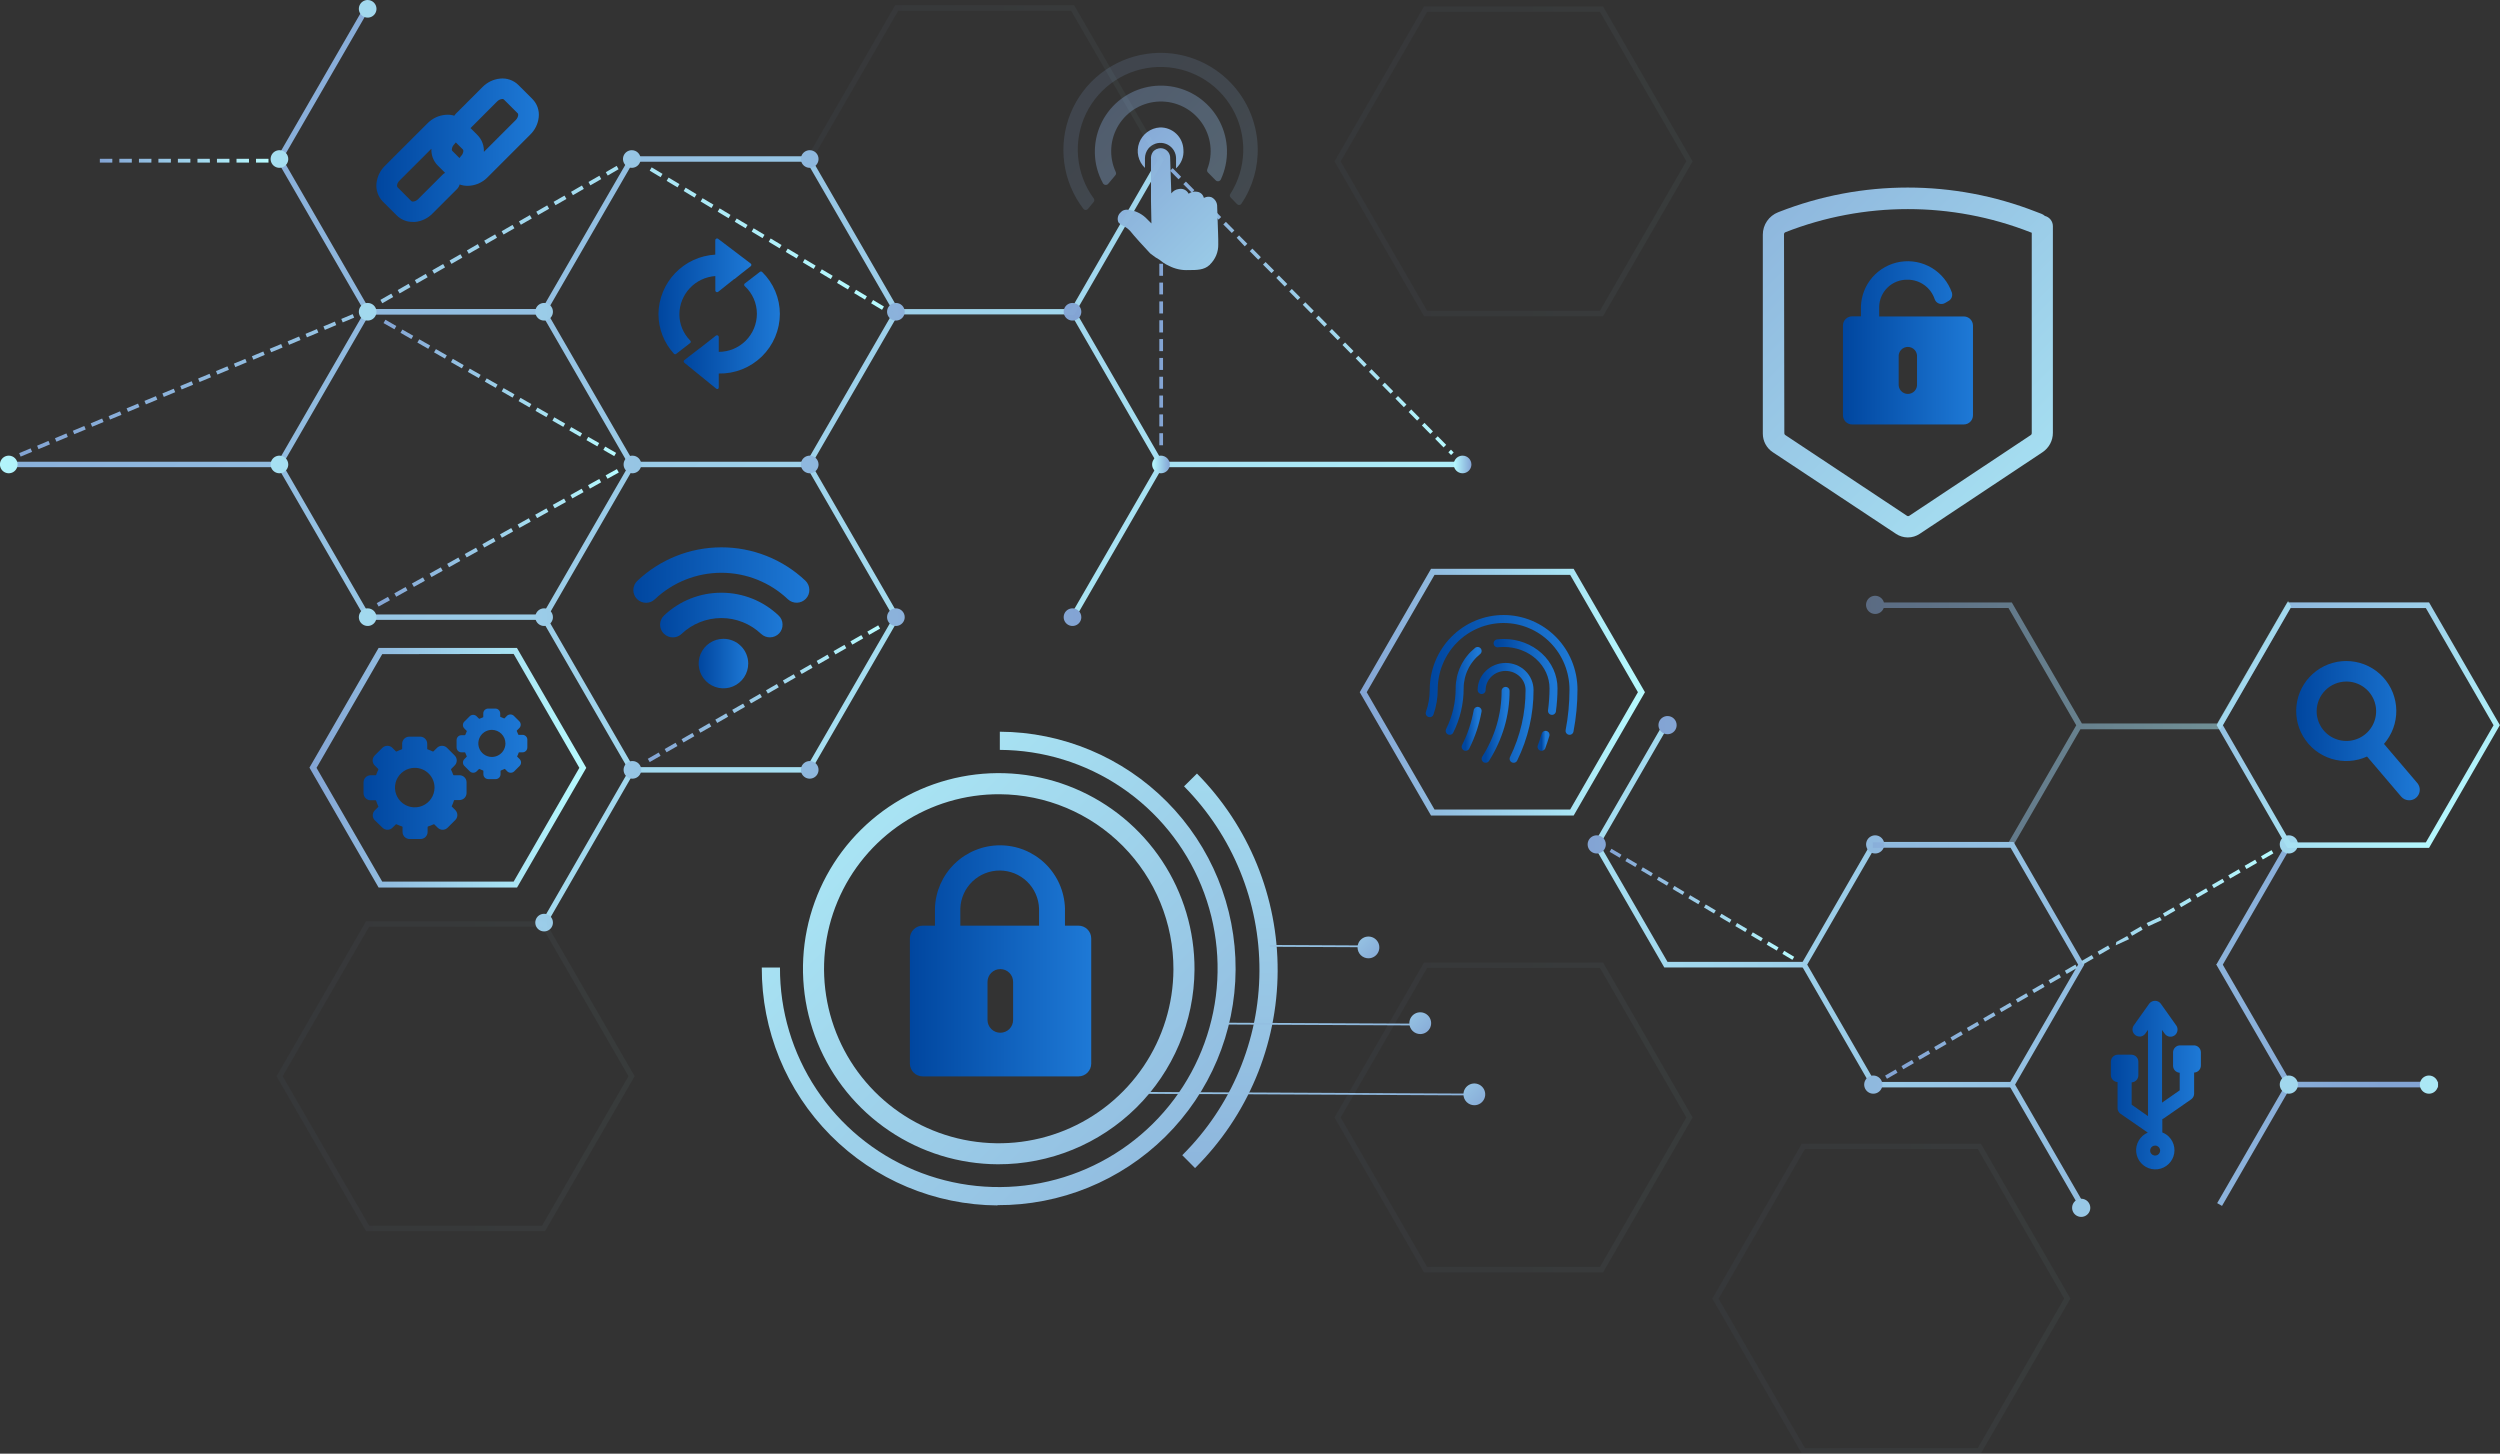 <svg width="626" height="364" viewBox="0 0 626 364" fill="none" xmlns="http://www.w3.org/2000/svg">
<rect x="0" y="0" width="626" height="364" fill="#333333" stroke="none"/>
<g style="mix-blend-mode:multiply">
<path style="mix-blend-mode:multiply" d="M451.844 242.249H416.736L398.977 211.508L416.531 181.135L417.745 181.83L400.586 211.508L417.54 240.845H451.844V242.249Z" fill="url(#paint0_linear_357_5106)"/>
<path style="mix-blend-mode:multiply" d="M504.18 272.281H468.716L450.984 241.54L468.716 210.813H504.18L521.911 241.54L504.18 272.281ZM469.48 270.919H503.375L520.37 241.54L503.416 212.216H469.48L452.526 241.54L469.48 270.919Z" fill="url(#paint1_linear_357_5106)"/>
<path style="mix-blend-mode:multiply" d="M504.388 271.262L503.184 271.957L520.54 301.99L521.745 301.295L504.388 271.262Z" fill="url(#paint2_linear_357_5106)"/>
<path style="mix-blend-mode:multiply" d="M556.393 301.959L555.179 301.264L572.338 271.573L554.961 241.54L556.175 240.845L573.948 271.573L556.393 301.959Z" fill="url(#paint3_linear_357_5106)"/>
<path style="mix-blend-mode:multiply" d="M572.519 211.15L554.969 241.543L556.186 242.245L573.736 211.852L572.519 211.15Z" fill="url(#paint4_linear_357_5106)"/>
<path style="mix-blend-mode:multiply" d="M610.49 270.878H573.145V272.281H610.49V270.878Z" fill="url(#paint5_linear_357_5106)"/>
<path style="mix-blend-mode:multiply" d="M393.167 143.949L410.135 173.327L393.167 202.705H359.204L342.223 173.327L359.204 143.949H393.167ZM394.04 142.436H358.331L340.477 173.327L358.331 204.218H394.04L411.895 173.327L394.04 142.436Z" fill="url(#paint6_linear_357_5106)"/>
<path style="mix-blend-mode:multiply" d="M471.825 211.426C471.828 211.877 471.697 212.318 471.448 212.694C471.199 213.07 470.845 213.364 470.429 213.538C470.013 213.712 469.554 213.759 469.111 213.673C468.669 213.587 468.261 213.371 467.942 213.054C467.622 212.736 467.403 212.33 467.314 211.889C467.225 211.447 467.27 210.989 467.442 210.572C467.614 210.155 467.906 209.799 468.28 209.549C468.655 209.298 469.096 209.164 469.547 209.164C470.149 209.164 470.726 209.402 471.153 209.826C471.58 210.25 471.822 210.825 471.825 211.426Z" fill="url(#paint7_linear_357_5106)"/>
<path style="mix-blend-mode:multiply" d="M575.407 211.426C575.41 211.877 575.278 212.319 575.029 212.695C574.78 213.072 574.424 213.366 574.007 213.539C573.591 213.713 573.131 213.76 572.688 213.672C572.245 213.585 571.838 213.368 571.519 213.049C571.199 212.73 570.982 212.323 570.895 211.88C570.807 211.438 570.853 210.979 571.028 210.563C571.202 210.146 571.496 209.791 571.872 209.542C572.249 209.293 572.691 209.161 573.143 209.164C573.744 209.164 574.319 209.402 574.744 209.827C575.169 210.251 575.407 210.826 575.407 211.426Z" fill="url(#paint8_linear_357_5106)"/>
<path style="mix-blend-mode:multiply" d="M523.411 302.436C523.411 302.886 523.278 303.326 523.027 303.701C522.777 304.075 522.421 304.366 522.005 304.539C521.589 304.711 521.131 304.756 520.689 304.668C520.247 304.58 519.841 304.364 519.523 304.045C519.204 303.727 518.987 303.322 518.899 302.88C518.811 302.439 518.856 301.981 519.029 301.565C519.201 301.15 519.493 300.794 519.868 300.544C520.242 300.294 520.683 300.161 521.133 300.161C521.737 300.161 522.317 300.4 522.744 300.827C523.171 301.254 523.411 301.833 523.411 302.436Z" fill="url(#paint9_linear_357_5106)"/>
<path style="mix-blend-mode:multiply" d="M471.349 271.586C471.349 272.036 471.215 272.476 470.965 272.851C470.715 273.225 470.359 273.517 469.943 273.689C469.526 273.861 469.068 273.906 468.626 273.818C468.185 273.73 467.779 273.514 467.46 273.195C467.142 272.877 466.925 272.472 466.837 272.03C466.749 271.589 466.794 271.131 466.966 270.716C467.139 270.3 467.431 269.944 467.805 269.694C468.18 269.444 468.62 269.311 469.071 269.311C469.675 269.311 470.254 269.551 470.682 269.977C471.109 270.404 471.349 270.983 471.349 271.586Z" fill="url(#paint10_linear_357_5106)"/>
<path style="mix-blend-mode:multiply" d="M610.489 271.586C610.489 272.036 610.356 272.476 610.105 272.851C609.855 273.225 609.499 273.517 609.083 273.689C608.667 273.861 608.209 273.906 607.767 273.818C607.325 273.73 606.919 273.514 606.601 273.195C606.282 272.877 606.065 272.472 605.977 272.03C605.889 271.589 605.935 271.131 606.107 270.716C606.279 270.3 606.571 269.944 606.946 269.694C607.321 269.444 607.761 269.311 608.211 269.311C608.816 269.311 609.395 269.551 609.822 269.977C610.249 270.404 610.489 270.983 610.489 271.586Z" fill="url(#paint11_linear_357_5106)"/>
<path style="mix-blend-mode:multiply" d="M575.407 271.586C575.407 272.037 575.273 272.477 575.022 272.852C574.771 273.226 574.415 273.518 573.998 273.69C573.581 273.862 573.122 273.906 572.68 273.817C572.238 273.728 571.832 273.51 571.514 273.19C571.196 272.871 570.98 272.464 570.894 272.022C570.807 271.579 570.854 271.121 571.029 270.706C571.203 270.29 571.497 269.936 571.874 269.687C572.25 269.439 572.692 269.308 573.143 269.311C573.442 269.311 573.737 269.37 574.013 269.484C574.288 269.599 574.538 269.766 574.749 269.978C574.959 270.189 575.126 270.44 575.239 270.716C575.352 270.992 575.409 271.288 575.407 271.586Z" fill="url(#paint12_linear_357_5106)"/>
<path style="mix-blend-mode:multiply" d="M402.099 211.426C402.101 211.877 401.97 212.318 401.721 212.694C401.473 213.07 401.118 213.364 400.702 213.538C400.286 213.712 399.828 213.759 399.385 213.673C398.942 213.587 398.535 213.371 398.215 213.054C397.895 212.736 397.677 212.33 397.588 211.889C397.499 211.447 397.543 210.989 397.715 210.572C397.887 210.155 398.179 209.799 398.554 209.549C398.929 209.298 399.37 209.164 399.821 209.164C400.423 209.164 401 209.402 401.427 209.826C401.853 210.25 402.095 210.825 402.099 211.426Z" fill="url(#paint13_linear_357_5106)"/>
<path style="mix-blend-mode:multiply" d="M419.833 181.571C419.833 182.021 419.699 182.461 419.449 182.835C419.199 183.209 418.843 183.501 418.427 183.673C418.011 183.845 417.553 183.89 417.111 183.803C416.669 183.715 416.263 183.498 415.944 183.18C415.626 182.862 415.409 182.456 415.321 182.015C415.233 181.573 415.278 181.116 415.451 180.7C415.623 180.284 415.915 179.929 416.29 179.679C416.664 179.429 417.105 179.295 417.555 179.295C417.854 179.295 418.151 179.354 418.427 179.468C418.703 179.583 418.954 179.75 419.166 179.962C419.377 180.173 419.545 180.424 419.66 180.7C419.774 180.976 419.833 181.272 419.833 181.571Z" fill="url(#paint14_linear_357_5106)"/>
<path style="mix-blend-mode:multiply" d="M153.8 114.216L151.072 112.649L151.549 111.831L154.277 113.398L153.8 114.216ZM149.571 111.777L146.844 110.21L147.307 109.392L150.035 110.946L149.571 111.777ZM145.275 109.338L142.547 107.771L143.024 106.953L145.752 108.506L145.275 109.338ZM141.047 106.885L138.319 105.332L138.796 104.5L141.524 106.067L141.047 106.885ZM136.818 104.446L134.09 102.892L134.568 102.061L137.296 103.628L136.818 104.446ZM132.576 102.007L129.848 100.44L130.326 99.622L133.054 101.176L132.576 102.007ZM128.348 99.568L125.62 98.001L126.097 97.183L128.825 98.736L128.348 99.568ZM124.12 97.115L121.392 95.561L121.869 94.744L124.597 96.297L124.12 97.115ZM119.878 94.676L117.15 93.122L117.627 92.305L120.355 93.858L119.878 94.676ZM115.649 92.237L112.921 90.683L113.385 89.852L116.113 91.419L115.649 92.237ZM111.407 89.798L108.679 88.231L109.157 87.413L111.885 88.98L111.407 89.798ZM107.233 87.345L104.505 85.778L104.983 84.96L107.711 86.514L107.233 87.345ZM103.005 84.892L100.277 83.339L100.755 82.521L103.483 84.075L103.005 84.892ZM98.763 82.453L96.035 80.9L96.513 80.068L99.24 81.635L98.763 82.453Z" fill="url(#paint15_linear_357_5106)"/>
<path style="mix-blend-mode:multiply" d="M162.681 190.823L162.203 190.005L164.931 188.438L165.408 189.256L162.681 190.823ZM166.909 188.37L166.431 187.553L169.159 185.986L169.637 186.803L166.909 188.37ZM171.137 185.918L170.66 185.1L173.388 183.533L173.865 184.351L171.137 185.918ZM175.366 183.465L174.888 182.647L177.616 181.08L178.094 181.911L175.366 183.465ZM179.594 181.026L179.117 180.195L181.844 178.627L182.322 179.459L179.594 181.026ZM183.822 178.573L183.345 177.742L186.073 176.188L186.55 177.006L183.822 178.573ZM188.051 176.12L187.573 175.303L190.301 173.736L190.779 174.553L188.051 176.12ZM192.279 173.668L191.802 172.85L194.53 171.283L195.007 172.1L192.279 173.668ZM196.507 171.215L196.03 170.397L198.758 168.83L199.235 169.648L196.507 171.215ZM200.736 168.762L200.258 167.944L202.986 166.377L203.464 167.195L200.736 168.762ZM204.964 166.323L204.487 165.492L207.215 163.925L207.692 164.756L204.964 166.323ZM209.192 163.87L208.715 163.039L211.443 161.472L211.92 162.303L209.192 163.87ZM213.421 161.417L212.943 160.586L215.671 159.033L216.149 159.85L213.421 161.417ZM217.649 158.965L217.172 158.147L219.9 156.58L220.377 157.398L217.649 158.965Z" fill="url(#paint16_linear_357_5106)"/>
<path style="mix-blend-mode:multiply" d="M5.169 114.338L4.801 113.466L7.665 112.267L8.033 113.139L5.169 114.338ZM9.643 112.472L9.288 111.6L12.139 110.4L12.507 111.272L9.643 112.472ZM14.13 110.605L13.762 109.733L16.627 108.534L16.981 109.406L14.13 110.605ZM18.604 108.724L18.236 107.866L21.1 106.667L21.469 107.539L18.604 108.724ZM23.078 106.858L22.71 105.999L25.574 104.8L25.942 105.672L23.078 106.858ZM27.552 105.059L27.197 104.2L30.048 103.001L30.416 103.873L27.552 105.059ZM32.067 103.124L31.698 102.252L34.563 101.066L34.917 101.938L32.067 103.124ZM36.541 101.257L36.172 100.385L39.037 99.2L39.405 100.072L36.541 101.257ZM41.014 99.39L40.66 98.518L43.511 97.333L43.879 98.205L41.014 99.39ZM45.488 97.523L45.134 96.651L47.998 95.466L48.353 96.338L45.488 97.523ZM49.976 95.657L49.608 94.785L52.472 93.599L52.827 94.471L49.976 95.657ZM54.45 93.79L54.081 92.918L56.946 91.732L57.314 92.591L54.45 93.79ZM58.924 91.923L58.569 91.051L61.42 89.865L61.788 90.724L58.924 91.923ZM63.438 90.07L63.07 89.198L65.934 88.012L66.289 88.871L63.438 90.07ZM67.912 88.203L67.53 87.345L70.395 86.145L70.763 87.018L67.912 88.203ZM72.386 86.336L72.018 85.464L74.882 84.265L75.251 85.137L72.386 86.336ZM76.86 84.469L76.505 83.597L79.356 82.398L79.724 83.27L76.86 84.469ZM81.347 82.603L80.979 81.731L83.844 80.531L84.198 81.404L81.347 82.603ZM85.821 80.736L85.453 79.864L88.317 78.665L88.686 79.537L85.821 80.736ZM220.856 77.575L218.128 75.953L218.619 75.122L221.347 76.757L220.856 77.575ZM95.724 75.939L95.246 75.095L97.975 73.528L98.452 74.372L95.724 75.939ZM216.586 75.026L213.858 73.391L214.35 72.56L217.077 74.195L216.586 75.026ZM100.061 73.473L99.584 72.628L102.312 71.061L102.789 71.906L100.061 73.473ZM212.317 72.478L209.589 70.843L210.08 70.012L212.808 71.647L212.317 72.478ZM104.358 70.993L103.881 70.148L106.608 68.581L107.086 69.426L104.358 70.993ZM208.021 69.889L205.293 68.254L205.784 67.437L208.512 69.058L208.021 69.889ZM108.709 68.527L108.232 67.682L110.96 66.115L111.437 66.96L108.709 68.527ZM203.751 67.341L201.023 65.706L201.514 64.875L204.242 66.51L203.751 67.341ZM113.046 66.074L112.569 65.229L115.297 63.662L115.774 64.507L113.046 66.074ZM199.482 64.711L196.754 63.09L197.245 62.259L199.973 63.88L199.482 64.711ZM117.384 63.539L116.907 62.708L119.635 61.128L120.112 61.972L117.384 63.539ZM195.213 62.177L192.485 60.542L192.976 59.711L195.704 61.346L195.213 62.177ZM121.721 61.1L121.244 60.255L123.972 58.688L124.449 59.533L121.721 61.1ZM190.944 59.629L188.216 57.994L188.707 57.162L191.435 58.797L190.944 59.629ZM126.086 58.729L125.609 57.898L128.337 56.318L128.814 57.162L126.086 58.729ZM186.702 57.162L183.974 55.527L184.465 54.71L187.193 56.331L186.702 57.162ZM130.424 56.277L129.946 55.432L132.674 53.865L133.165 54.71L130.424 56.277ZM182.432 54.642L179.704 53.006L180.195 52.175L182.923 53.81L182.432 54.642ZM134.761 53.837L134.284 53.006L137.012 51.426L137.503 52.27L134.761 53.837ZM178.163 52.08L175.435 50.445L175.926 49.627L178.654 51.248L178.163 52.08ZM139.099 51.385L138.621 50.54L141.349 48.973L141.84 49.818L139.099 51.385ZM173.921 49.477L171.193 47.828L171.684 46.997L174.412 48.632L173.921 49.477ZM143.463 48.877L142.986 48.033L145.714 46.452L146.191 47.297L143.463 48.877ZM169.652 46.915L166.924 45.294L167.415 44.463L170.143 46.098L169.652 46.915ZM147.828 46.411L147.351 45.566L150.079 43.999L150.556 44.844L147.828 46.411ZM165.41 44.367L162.682 42.732L163.173 41.901L165.901 43.536L165.41 44.367ZM152.179 43.959L151.688 43.114L154.416 41.533L154.893 42.378L152.179 43.959Z" fill="url(#paint17_linear_357_5106)"/>
<path style="mix-blend-mode:multiply" d="M290.227 38.658V40.77H291.018L291.782 41.547L292.436 40.906L290.227 38.658ZM293.637 42.105L292.982 42.76L295.11 44.899L295.751 44.258L293.637 42.105ZM291.154 42.473H290.227V45.485H291.222V42.473H291.154ZM296.951 45.471L296.296 46.112L298.424 48.251L299.065 47.611L296.951 45.471ZM291.222 47.188H290.295V50.2H291.222V47.188ZM300.334 48.823L299.679 49.464L301.807 51.617L302.461 50.962L300.334 48.823ZM291.222 51.916H290.295V54.914H291.222V51.916ZM303.648 52.189L302.993 52.843L305.121 54.982L305.776 54.342L303.648 52.189ZM306.963 55.555L306.308 56.195L308.436 58.334L309.09 57.694L306.963 55.555ZM291.222 56.617H290.295V59.629H291.222V56.617ZM310.318 58.893L309.663 59.533L311.682 61.686L312.337 61.032L310.209 58.893H310.318ZM291.222 61.332H290.295V64.344H291.222V61.332ZM313.592 62.245L312.937 62.899L315.065 65.038L315.719 64.398L313.592 62.245ZM316.906 65.611L316.251 66.251L318.379 68.391L319.034 67.75L316.906 65.611ZM291.222 66.047H290.295V69.058H291.222V66.047ZM320.221 68.963L319.579 69.603L321.694 71.756L322.348 71.116L320.221 68.963ZM291.222 70.762H290.295V73.719H291.222V70.707V70.762ZM323.467 72.356L322.826 72.996L324.94 75.136L325.595 74.495L323.467 72.356ZM291.222 75.476H290.295V78.488H291.222V75.476ZM326.849 75.681L326.208 76.321L328.323 78.46L328.977 77.82L326.849 75.681ZM330.164 79.033L329.523 79.673L331.637 81.826L332.292 81.186L330.164 79.033ZM291.222 80.191H290.295V83.257H291.222V80.246V80.191ZM333.506 82.385L332.851 83.039L334.965 85.178L335.62 84.538L333.506 82.385ZM291.222 84.906H290.295V87.917H291.222V84.906ZM336.807 85.751L336.152 86.391L338.266 88.53L338.921 87.89L336.807 85.751ZM340.121 89.103L339.466 89.743L341.581 91.896L342.235 91.256L340.121 89.103ZM291.222 89.62H290.295V92.632H291.222V89.62ZM343.436 92.455L342.781 93.109L344.895 95.248L345.55 94.608L343.436 92.455ZM291.222 94.335H290.295V97.347H291.222V94.335ZM346.75 95.82L346.095 96.461L348.209 98.6L348.864 97.96L346.75 95.82ZM291.222 99.05H290.295V102.061H291.222V99.05ZM350.064 99.172L349.41 99.813L351.524 101.966L352.179 101.312L350.064 99.172ZM353.379 102.525L352.724 103.179L354.838 105.318L355.493 104.677L353.379 102.525ZM291.222 103.765H290.295V106.776H291.222V103.765ZM356.693 105.89L356.039 106.531L358.153 108.67L358.808 108.03L356.693 105.89ZM291.222 108.479H290.295V111.491H291.222V108.479ZM360.008 109.242L359.353 109.883L361.467 112.036L362.122 111.382L360.008 109.242ZM363.322 112.594L362.668 113.248L363.35 113.943L364.004 113.303L363.322 112.594Z" fill="url(#paint18_linear_357_5106)"/>
<path style="mix-blend-mode:multiply" d="M67.229 40.716H64.105V39.762H67.229V40.716ZM62.346 40.716H59.222V39.762H62.346V40.716ZM57.449 40.716H54.326V39.762H57.449V40.716ZM52.566 40.716H49.443V39.762H52.525L52.566 40.716ZM47.669 40.716H44.546V39.762H47.669V40.716ZM42.786 40.716H39.663V39.762H42.786V40.716ZM37.903 40.716H34.793V39.762H37.917L37.903 40.716ZM33.007 40.716H29.883V39.762H33.007V40.716ZM28.123 40.716H25V39.762H28.123V40.716Z" fill="url(#paint19_linear_357_5106)"/>
<path style="mix-blend-mode:multiply" d="M94.809 151.879L94.332 151.021L97.142 149.454L97.633 150.312L94.809 151.879ZM99.215 149.426L98.738 148.568L101.561 146.987L102.039 147.846L99.215 149.426ZM103.634 146.96L103.143 146.102L105.912 144.575L106.39 145.434L103.634 146.96ZM108.04 144.494L107.563 143.635L110.372 142.068L110.85 142.927L108.04 144.494ZM112.446 142.041L111.968 141.182L114.778 139.602L115.256 140.46L112.446 142.041ZM116.851 139.575L116.374 138.716L119.197 137.149L119.675 138.007L116.851 139.575ZM121.257 137.108L120.78 136.263L123.603 134.683L124.08 135.541L121.257 137.108ZM125.676 134.655L125.199 133.797L128.009 132.23L128.486 133.075L125.676 134.655ZM130.082 132.189L129.605 131.331L132.414 129.764L132.892 130.622L130.082 132.189ZM134.488 129.736L134.01 128.878L136.834 127.297L137.311 128.156L134.488 129.736ZM138.893 127.27L138.416 126.411L141.239 124.844L141.717 125.703L138.893 127.27ZM143.313 124.804L142.835 123.959L145.645 122.378L146.122 123.237L143.313 124.804ZM147.718 122.351L147.241 121.492L150.051 119.925L150.528 120.77L147.718 122.351ZM152.124 119.884L151.647 119.026L154.47 117.459L154.947 118.317L152.124 119.884Z" fill="url(#paint20_linear_357_5106)"/>
<path style="mix-blend-mode:multiply" d="M136.272 78.733H91.683L69.191 39.816L91.479 1.24L92.666 1.921L70.76 39.816L92.461 77.384H136.272V78.733Z" fill="url(#paint21_linear_357_5106)"/>
<path style="mix-blend-mode:multiply" d="M157.761 192.449L135.711 230.711L136.881 231.384L158.931 193.122L157.761 192.449Z" fill="url(#paint22_linear_357_5106)"/>
<path style="mix-blend-mode:multiply" d="M202.797 116.982H157.785L135.32 78.052L157.812 39.135H202.824L225.316 78.052L202.797 116.982ZM158.604 115.619H202.005L223.72 78.052L202.005 40.497H158.604L136.889 78.052L158.604 115.619Z" fill="url(#paint23_linear_357_5106)"/>
<path style="mix-blend-mode:multiply" d="M202.795 193.453H157.811L135.523 154.877L136.696 154.195L158.602 192.09H202.018L223.719 154.536L201.827 116.641L203 115.96L225.287 154.536L202.795 193.453Z" fill="url(#paint24_linear_357_5106)"/>
<path style="mix-blend-mode:multiply" d="M136.668 155.218H91.683L69.191 116.301L91.683 77.384H136.272V78.733H92.461L70.76 116.301L92.461 153.855H135.877L157.782 115.96L158.955 116.641L136.668 155.218Z" fill="url(#paint25_linear_357_5106)"/>
<path style="mix-blend-mode:multiply" d="M269.207 154.877L268.021 154.196L289.926 116.301L268.225 78.733H224.414V77.384H269.003L291.495 116.301L269.207 154.877Z" fill="url(#paint26_linear_357_5106)"/>
<path style="mix-blend-mode:multiply" d="M290.11 39.465L268.027 77.707L269.209 78.388L291.292 40.146L290.11 39.465Z" fill="url(#paint27_linear_357_5106)"/>
<path style="mix-blend-mode:multiply" d="M366.242 115.619H290.719V116.982H366.242V115.619Z" fill="url(#paint28_linear_357_5106)"/>
<path style="mix-blend-mode:multiply" d="M69.97 115.619H2.207V116.982H69.97V115.619Z" fill="url(#paint29_linear_357_5106)"/>
<path style="mix-blend-mode:multiply" d="M138.454 154.536C138.454 154.973 138.325 155.401 138.081 155.764C137.838 156.127 137.492 156.41 137.087 156.577C136.683 156.744 136.238 156.786 135.809 156.7C135.38 156.614 134.986 156.402 134.678 156.092C134.369 155.782 134.16 155.387 134.076 154.958C133.992 154.529 134.038 154.085 134.207 153.682C134.377 153.279 134.662 152.935 135.027 152.694C135.392 152.453 135.821 152.326 136.258 152.329C136.842 152.332 137.401 152.566 137.812 152.98C138.224 153.394 138.454 153.953 138.454 154.536Z" fill="url(#paint30_linear_357_5106)"/>
<path style="mix-blend-mode:multiply" d="M94.275 154.536C94.275 154.973 94.145 155.401 93.901 155.764C93.658 156.127 93.312 156.41 92.907 156.577C92.503 156.744 92.058 156.786 91.629 156.7C91.2 156.614 90.806 156.402 90.498 156.092C90.189 155.782 89.98 155.387 89.896 154.958C89.813 154.529 89.858 154.085 90.028 153.682C90.197 153.279 90.482 152.935 90.847 152.694C91.213 152.453 91.641 152.326 92.079 152.329C92.661 152.336 93.218 152.571 93.629 152.984C94.039 153.397 94.271 153.954 94.275 154.536Z" fill="url(#paint31_linear_357_5106)"/>
<path style="mix-blend-mode:multiply" d="M138.454 231.021C138.454 231.458 138.325 231.885 138.081 232.249C137.838 232.612 137.492 232.895 137.087 233.061C136.683 233.228 136.238 233.271 135.809 233.185C135.38 233.098 134.986 232.887 134.678 232.577C134.369 232.267 134.16 231.872 134.076 231.443C133.992 231.014 134.038 230.57 134.207 230.166C134.377 229.763 134.662 229.42 135.027 229.179C135.392 228.938 135.821 228.811 136.258 228.813C136.548 228.813 136.835 228.87 137.102 228.982C137.369 229.093 137.612 229.255 137.816 229.461C138.02 229.666 138.182 229.909 138.291 230.177C138.401 230.445 138.456 230.731 138.454 231.021Z" fill="url(#paint32_linear_357_5106)"/>
<path style="mix-blend-mode:multiply" d="M160.568 116.301C160.568 116.738 160.438 117.165 160.194 117.529C159.951 117.892 159.605 118.175 159.2 118.341C158.796 118.508 158.351 118.551 157.922 118.465C157.493 118.378 157.099 118.167 156.791 117.857C156.482 117.547 156.273 117.152 156.189 116.723C156.106 116.294 156.151 115.85 156.321 115.447C156.49 115.043 156.775 114.7 157.14 114.459C157.506 114.218 157.934 114.091 158.372 114.093C158.955 114.097 159.514 114.331 159.925 114.745C160.337 115.158 160.568 115.718 160.568 116.301Z" fill="url(#paint33_linear_357_5106)"/>
<path style="mix-blend-mode:multiply" d="M160.568 192.772C160.568 193.209 160.438 193.636 160.194 194C159.951 194.363 159.605 194.646 159.2 194.812C158.796 194.979 158.351 195.022 157.922 194.936C157.493 194.849 157.099 194.638 156.791 194.328C156.482 194.018 156.273 193.623 156.189 193.194C156.106 192.765 156.151 192.321 156.321 191.917C156.49 191.514 156.775 191.171 157.14 190.93C157.506 190.689 157.934 190.562 158.372 190.564C158.661 190.564 158.948 190.621 159.215 190.733C159.483 190.844 159.725 191.006 159.929 191.212C160.133 191.417 160.295 191.66 160.405 191.928C160.514 192.196 160.57 192.482 160.568 192.772Z" fill="url(#paint34_linear_357_5106)"/>
<path style="mix-blend-mode:multiply" d="M204.962 116.301C204.962 116.737 204.833 117.164 204.59 117.527C204.347 117.89 204.002 118.173 203.598 118.34C203.194 118.507 202.75 118.551 202.322 118.466C201.893 118.381 201.499 118.17 201.19 117.862C200.881 117.553 200.671 117.16 200.585 116.731C200.5 116.303 200.544 115.859 200.711 115.456C200.878 115.053 201.162 114.708 201.525 114.465C201.888 114.223 202.316 114.093 202.753 114.093C203.339 114.093 203.901 114.326 204.315 114.74C204.729 115.154 204.962 115.715 204.962 116.301Z" fill="url(#paint35_linear_357_5106)"/>
<path style="mix-blend-mode:multiply" d="M204.962 39.816C204.962 40.253 204.833 40.679 204.59 41.043C204.347 41.406 204.002 41.688 203.598 41.856C203.194 42.023 202.75 42.066 202.322 41.981C201.893 41.896 201.499 41.686 201.19 41.377C200.881 41.068 200.671 40.675 200.585 40.247C200.5 39.819 200.544 39.375 200.711 38.971C200.878 38.568 201.162 38.223 201.525 37.981C201.888 37.738 202.316 37.609 202.753 37.609C203.043 37.607 203.331 37.663 203.6 37.773C203.869 37.883 204.114 38.046 204.319 38.251C204.525 38.456 204.687 38.701 204.798 38.969C204.908 39.238 204.964 39.526 204.962 39.816Z" fill="url(#paint36_linear_357_5106)"/>
<path style="mix-blend-mode:multiply" d="M160.415 39.816C160.415 40.253 160.286 40.679 160.043 41.042C159.8 41.406 159.455 41.688 159.051 41.855C158.648 42.023 158.203 42.066 157.775 41.981C157.346 41.896 156.952 41.686 156.643 41.377C156.334 41.068 156.124 40.675 156.039 40.247C155.953 39.819 155.997 39.375 156.164 38.971C156.332 38.568 156.615 38.223 156.978 37.981C157.342 37.738 157.769 37.609 158.206 37.609C158.496 37.609 158.783 37.666 159.051 37.777C159.319 37.888 159.563 38.05 159.768 38.255C159.973 38.46 160.136 38.703 160.247 38.971C160.358 39.239 160.415 39.526 160.415 39.816Z" fill="url(#paint37_linear_357_5106)"/>
<path style="mix-blend-mode:multiply" d="M292.911 116.301C292.911 116.737 292.782 117.164 292.539 117.527C292.296 117.89 291.951 118.173 291.547 118.34C291.144 118.507 290.699 118.551 290.271 118.466C289.842 118.381 289.448 118.17 289.139 117.862C288.83 117.553 288.62 117.16 288.535 116.731C288.449 116.303 288.493 115.859 288.66 115.456C288.828 115.053 289.111 114.708 289.474 114.465C289.838 114.223 290.265 114.093 290.702 114.093C291.288 114.093 291.85 114.326 292.264 114.74C292.679 115.154 292.911 115.715 292.911 116.301Z" fill="url(#paint38_linear_357_5106)"/>
<path style="mix-blend-mode:multiply" d="M368.439 116.301C368.439 116.738 368.309 117.165 368.066 117.529C367.822 117.892 367.476 118.175 367.072 118.341C366.667 118.508 366.222 118.551 365.793 118.465C365.364 118.378 364.97 118.167 364.662 117.857C364.353 117.547 364.144 117.152 364.06 116.723C363.977 116.294 364.022 115.85 364.192 115.447C364.361 115.043 364.646 114.7 365.011 114.459C365.377 114.218 365.805 114.091 366.243 114.093C366.827 114.097 367.385 114.331 367.797 114.745C368.208 115.158 368.439 115.718 368.439 116.301Z" fill="url(#paint39_linear_357_5106)"/>
<path style="mix-blend-mode:multiply" d="M72.181 116.301C72.181 116.737 72.051 117.164 71.809 117.527C71.566 117.89 71.221 118.173 70.817 118.34C70.413 118.507 69.969 118.551 69.54 118.466C69.112 118.381 68.718 118.17 68.409 117.862C68.1 117.553 67.889 117.16 67.804 116.731C67.719 116.303 67.763 115.859 67.93 115.456C68.097 115.053 68.38 114.708 68.744 114.465C69.107 114.223 69.534 114.093 69.971 114.093C70.556 114.097 71.116 114.331 71.53 114.744C71.944 115.157 72.177 115.716 72.181 116.301Z" fill="url(#paint40_linear_357_5106)"/>
<path style="mix-blend-mode:multiply" d="M4.404 116.301C4.404 116.737 4.274 117.164 4.031 117.527C3.788 117.89 3.443 118.173 3.04 118.34C2.636 118.507 2.192 118.551 1.763 118.466C1.334 118.381 0.941 118.17 0.632 117.862C0.323 117.553 0.112 117.16 0.027 116.731C-0.058 116.303 -0.015 115.859 0.153 115.456C0.32 115.053 0.603 114.708 0.966 114.465C1.33 114.223 1.757 114.093 2.194 114.093C2.78 114.093 3.342 114.326 3.756 114.74C4.171 115.154 4.404 115.715 4.404 116.301Z" fill="url(#paint41_linear_357_5106)"/>
<path style="mix-blend-mode:multiply" d="M138.454 78.052C138.457 78.489 138.329 78.918 138.088 79.283C137.846 79.648 137.501 79.933 137.097 80.102C136.692 80.271 136.247 80.316 135.817 80.231C135.387 80.146 134.992 79.936 134.682 79.626C134.373 79.317 134.162 78.922 134.077 78.493C133.992 78.063 134.037 77.618 134.206 77.214C134.375 76.81 134.66 76.466 135.026 76.224C135.391 75.983 135.82 75.855 136.258 75.858C136.841 75.858 137.399 76.089 137.811 76.5C138.223 76.912 138.454 77.47 138.454 78.052Z" fill="url(#paint42_linear_357_5106)"/>
<path style="mix-blend-mode:multiply" d="M94.275 78.052C94.277 78.489 94.15 78.918 93.908 79.283C93.666 79.648 93.321 79.933 92.917 80.102C92.513 80.271 92.067 80.316 91.637 80.231C91.207 80.146 90.812 79.936 90.503 79.626C90.193 79.317 89.982 78.922 89.897 78.493C89.812 78.063 89.857 77.618 90.026 77.214C90.195 76.81 90.481 76.466 90.846 76.224C91.212 75.983 91.641 75.855 92.079 75.858C92.66 75.861 93.216 76.094 93.628 76.504C94.039 76.915 94.271 77.471 94.275 78.052Z" fill="url(#paint43_linear_357_5106)"/>
<path style="mix-blend-mode:multiply" d="M270.763 78.052C270.766 78.489 270.638 78.917 270.397 79.282C270.156 79.646 269.812 79.931 269.408 80.101C269.005 80.27 268.56 80.316 268.131 80.232C267.701 80.148 267.306 79.939 266.996 79.631C266.685 79.323 266.474 78.929 266.387 78.501C266.301 78.072 266.344 77.628 266.511 77.224C266.677 76.819 266.961 76.474 267.324 76.231C267.688 75.987 268.116 75.858 268.553 75.858C269.137 75.858 269.697 76.088 270.111 76.499C270.525 76.91 270.759 77.468 270.763 78.052Z" fill="url(#paint44_linear_357_5106)"/>
<path style="mix-blend-mode:multiply" d="M292.911 39.816C292.911 40.253 292.782 40.679 292.539 41.043C292.296 41.406 291.951 41.688 291.547 41.856C291.144 42.023 290.699 42.066 290.271 41.981C289.842 41.896 289.448 41.686 289.139 41.377C288.83 41.068 288.62 40.675 288.535 40.247C288.449 39.819 288.493 39.375 288.66 38.971C288.828 38.568 289.111 38.223 289.474 37.981C289.838 37.738 290.265 37.609 290.702 37.609C290.993 37.607 291.281 37.663 291.55 37.773C291.818 37.883 292.063 38.046 292.268 38.251C292.474 38.456 292.637 38.701 292.747 38.969C292.857 39.238 292.913 39.526 292.911 39.816Z" fill="url(#paint45_linear_357_5106)"/>
<path style="mix-blend-mode:multiply" d="M226.54 78.052C226.543 78.489 226.416 78.917 226.175 79.282C225.933 79.646 225.589 79.931 225.186 80.101C224.782 80.27 224.338 80.316 223.908 80.232C223.479 80.148 223.084 79.939 222.773 79.631C222.463 79.323 222.251 78.929 222.165 78.501C222.078 78.072 222.121 77.628 222.288 77.224C222.455 76.819 222.738 76.474 223.102 76.231C223.465 75.987 223.893 75.858 224.331 75.858C224.62 75.856 224.907 75.911 225.175 76.021C225.443 76.13 225.687 76.291 225.892 76.495C226.098 76.699 226.261 76.942 226.372 77.209C226.483 77.476 226.54 77.762 226.54 78.052Z" fill="url(#paint46_linear_357_5106)"/>
<path style="mix-blend-mode:multiply" d="M204.962 192.772C204.962 193.208 204.833 193.635 204.59 193.998C204.347 194.361 204.002 194.644 203.598 194.811C203.194 194.978 202.75 195.022 202.322 194.937C201.893 194.852 201.499 194.641 201.19 194.333C200.881 194.024 200.671 193.631 200.585 193.202C200.5 192.774 200.544 192.33 200.711 191.927C200.878 191.524 201.162 191.179 201.525 190.936C201.888 190.694 202.316 190.564 202.753 190.564C203.043 190.562 203.331 190.618 203.6 190.729C203.869 190.839 204.114 191.001 204.319 191.207C204.525 191.412 204.687 191.656 204.798 191.925C204.908 192.193 204.964 192.481 204.962 192.772Z" fill="url(#paint47_linear_357_5106)"/>
<path style="mix-blend-mode:multiply" d="M226.54 154.536C226.54 154.973 226.411 155.399 226.168 155.762C225.925 156.126 225.58 156.408 225.176 156.576C224.773 156.743 224.328 156.786 223.9 156.701C223.471 156.616 223.077 156.406 222.768 156.097C222.459 155.788 222.249 155.395 222.164 154.967C222.078 154.539 222.122 154.095 222.289 153.691C222.457 153.288 222.74 152.943 223.103 152.701C223.467 152.458 223.894 152.329 224.331 152.329C224.917 152.329 225.479 152.561 225.893 152.975C226.308 153.389 226.54 153.951 226.54 154.536Z" fill="url(#paint48_linear_357_5106)"/>
<path style="mix-blend-mode:multiply" d="M270.763 154.536C270.763 154.973 270.633 155.399 270.391 155.762C270.148 156.126 269.803 156.408 269.399 156.576C268.995 156.743 268.551 156.786 268.122 156.701C267.694 156.616 267.3 156.406 266.991 156.097C266.682 155.788 266.471 155.395 266.386 154.967C266.301 154.539 266.345 154.095 266.512 153.691C266.679 153.288 266.962 152.943 267.326 152.701C267.689 152.458 268.116 152.329 268.553 152.329C269.138 152.332 269.698 152.566 270.112 152.979C270.526 153.392 270.759 153.952 270.763 154.536Z" fill="url(#paint49_linear_357_5106)"/>
<path style="mix-blend-mode:multiply" d="M72.181 39.816C72.181 40.253 72.051 40.679 71.809 41.042C71.566 41.406 71.221 41.688 70.817 41.855C70.413 42.023 69.969 42.066 69.54 41.981C69.112 41.896 68.718 41.686 68.409 41.377C68.1 41.068 67.889 40.675 67.804 40.247C67.719 39.819 67.763 39.375 67.93 38.971C68.097 38.568 68.38 38.223 68.744 37.981C69.107 37.738 69.534 37.609 69.971 37.609C70.262 37.609 70.549 37.666 70.817 37.777C71.085 37.888 71.329 38.05 71.534 38.255C71.739 38.46 71.902 38.703 72.013 38.971C72.124 39.239 72.181 39.526 72.181 39.816Z" fill="url(#paint50_linear_357_5106)"/>
<path style="mix-blend-mode:multiply" d="M94.275 2.208C94.275 2.645 94.145 3.072 93.901 3.435C93.658 3.799 93.312 4.082 92.907 4.248C92.503 4.415 92.058 4.458 91.629 4.372C91.2 4.285 90.806 4.074 90.498 3.764C90.189 3.453 89.98 3.059 89.896 2.63C89.813 2.201 89.858 1.756 90.028 1.353C90.197 0.95 90.482 0.606 90.847 0.365C91.213 0.125 91.641 -0.003 92.079 4.20762e-05C92.661 0.007 93.218 0.242 93.629 0.655C94.039 1.068 94.271 1.625 94.275 2.208Z" fill="url(#paint51_linear_357_5106)"/>
<g style="mix-blend-mode:multiply">
<path d="M179.77 59.765C179.705 59.722 179.629 59.7 179.551 59.7C179.474 59.7 179.398 59.722 179.333 59.765C179.262 59.799 179.202 59.854 179.161 59.921C179.119 59.989 179.099 60.067 179.101 60.147V63.758C175.286 63.975 171.696 65.63 169.055 68.39C166.415 71.149 164.921 74.807 164.875 78.624C164.875 82.307 166.257 85.856 168.749 88.571C168.827 88.654 168.935 88.703 169.049 88.707C169.137 88.707 169.223 88.679 169.294 88.626L172.813 85.9C172.897 85.821 172.95 85.715 172.963 85.601C172.965 85.484 172.921 85.372 172.841 85.287C171.089 83.528 170.108 81.146 170.113 78.665C170.138 76.235 171.078 73.904 172.747 72.137C174.415 70.369 176.689 69.294 179.115 69.126V72.737C179.112 72.815 179.132 72.892 179.173 72.957C179.215 73.023 179.275 73.075 179.347 73.105C179.413 73.145 179.488 73.166 179.565 73.166C179.642 73.166 179.717 73.145 179.783 73.105L183.875 69.849H183.957L185.526 68.581L187.981 66.66C188.031 66.618 188.072 66.567 188.1 66.508C188.129 66.449 188.144 66.385 188.145 66.319C188.142 66.256 188.126 66.195 188.097 66.138C188.069 66.082 188.03 66.032 187.981 65.992L179.77 59.765Z" fill="url(#paint52_linear_357_5106)"/>
</g>
<g style="mix-blend-mode:multiply">
<path d="M190.287 68.064L186.482 70.993C186.435 71.031 186.398 71.079 186.372 71.133C186.346 71.187 186.332 71.246 186.332 71.307C186.327 71.365 186.335 71.423 186.357 71.478C186.378 71.532 186.411 71.581 186.454 71.62C187.423 72.5 188.196 73.573 188.725 74.77C189.253 75.967 189.525 77.261 189.523 78.569C189.523 81.099 188.517 83.525 186.727 85.314C184.936 87.103 182.508 88.108 179.975 88.108V84.374C179.977 84.297 179.956 84.221 179.915 84.156C179.873 84.09 179.814 84.038 179.744 84.006C179.678 83.967 179.602 83.946 179.525 83.946C179.448 83.946 179.373 83.967 179.307 84.006L175.283 87.168C175.208 87.186 175.141 87.23 175.092 87.29L171.341 90.179C171.295 90.217 171.257 90.265 171.231 90.319C171.206 90.373 171.192 90.432 171.191 90.492C171.192 90.555 171.205 90.616 171.231 90.672C171.257 90.728 171.295 90.779 171.341 90.82L179.307 97.292C179.38 97.355 179.47 97.393 179.566 97.401C179.625 97.413 179.685 97.413 179.744 97.401C179.815 97.371 179.876 97.319 179.917 97.253C179.959 97.188 179.979 97.111 179.975 97.033V93.531C181.964 93.571 183.941 93.215 185.79 92.485C187.64 91.755 189.326 90.664 190.75 89.277C192.174 87.89 193.308 86.234 194.086 84.405C194.863 82.576 195.269 80.611 195.279 78.624C195.278 76.664 194.885 74.724 194.124 72.918C193.363 71.111 192.249 69.475 190.846 68.104C190.772 68.035 190.676 67.994 190.574 67.986C190.472 67.979 190.371 68.006 190.287 68.064Z" fill="url(#paint53_linear_357_5106)"/>
</g>
<path style="mix-blend-mode:multiply" d="M403.505 212.53L403.055 213.293L405.564 214.778L406.015 214.015L403.505 212.53ZM407.433 214.86L406.983 215.623L409.493 217.095L409.943 216.332L407.433 214.86ZM411.361 217.176L410.911 217.939L413.421 219.425L413.871 218.662L411.361 217.176ZM415.344 219.52L414.894 220.283L417.404 221.768L417.854 221.005L415.344 219.52ZM419.272 221.85L418.822 222.613L421.332 224.085L421.782 223.335L419.272 221.85ZM423.201 224.167L422.751 224.93L425.26 226.415L425.71 225.652L423.201 224.167ZM427.129 226.483L426.679 227.246L429.175 228.731L429.639 227.968L427.129 226.483ZM431.057 228.813L430.593 229.576L433.103 231.062L433.553 230.299L431.057 228.813ZM434.972 231.13L434.522 231.893L437.031 233.378L437.482 232.615L434.972 231.13ZM438.9 233.46L438.45 234.223L440.96 235.695L441.41 234.931L438.9 233.46ZM442.828 235.776L442.378 236.539L444.888 238.025L445.352 237.234L442.842 235.749L442.828 235.776ZM446.757 238.093L446.307 238.856L448.816 240.341L449.266 239.578L446.716 238.066L446.757 238.093Z" fill="url(#paint54_linear_357_5106)"/>
<path style="mix-blend-mode:multiply" d="M472.495 270.128L472.031 269.324L474.677 267.798L475.141 268.602L472.495 270.128ZM476.587 267.744L476.123 266.94L478.756 265.414L479.233 266.217L476.587 267.744ZM480.679 265.359L480.215 264.555L482.861 263.029L483.325 263.833L480.679 265.359ZM484.771 262.974L484.307 262.17L486.953 260.644L487.417 261.448L484.771 262.974ZM488.863 260.576L488.399 259.772L491.032 258.246L491.495 259.05L488.863 260.576ZM492.955 258.192L492.491 257.388L495.137 255.861L495.601 256.665L492.955 258.192ZM497.047 255.807L496.583 255.003L499.229 253.477L499.693 254.281L497.047 255.807ZM501.139 253.422L500.675 252.618L503.321 251.092L503.785 251.896L501.139 253.422ZM505.231 251.024L504.767 250.234L507.399 248.708L507.877 249.498L505.231 251.024ZM509.323 248.639L508.859 247.836L511.505 246.309L511.969 247.113L509.323 248.639ZM513.414 246.255L512.951 245.451L515.597 243.925L516.061 244.729L513.414 246.255ZM517.506 243.87L517.043 243.066L519.675 241.54L520.139 242.344L517.506 243.87ZM521.598 241.486L521.135 240.682L523.781 239.156L524.245 239.96L521.598 241.486ZM525.69 239.087L525.227 238.284L527.873 236.757L528.336 237.561L525.69 239.087ZM529.782 236.703L529.919 235.872L532.647 234.373L533.11 235.177L529.782 236.703ZM533.874 234.318L533.41 233.514L536.057 231.988L536.52 232.792L533.874 234.318ZM537.966 231.934L537.502 231.13L540.831 229.604L541.294 230.407L537.966 231.934ZM542.058 229.535L541.594 228.731L544.241 227.205L544.704 228.009L542.058 229.535ZM546.15 227.151L545.686 226.347L548.319 224.821L548.783 225.625L546.15 227.151ZM550.242 224.766L549.778 223.962L552.424 222.436L552.888 223.24L550.242 224.766ZM554.334 222.382L553.87 221.578L556.516 220.051L556.98 220.855L554.334 222.382ZM558.426 219.983L557.949 219.179L560.595 217.653L561.058 218.471L558.426 219.983ZM562.518 217.599L562.054 216.795L564.7 215.269L565.164 216.073L562.518 217.599ZM566.61 215.214L566.146 214.41L568.792 212.884L569.256 213.688L566.61 215.214Z" fill="url(#paint55_linear_357_5106)"/>
<g style="mix-blend-mode:multiply" opacity="0.4">
<path style="mix-blend-mode:multiply" opacity="0.4" d="M308.175 49.477L309.758 51.112C309.827 51.19 309.914 51.251 310.011 51.289C310.108 51.328 310.212 51.344 310.317 51.336C310.421 51.328 310.522 51.297 310.611 51.244C310.701 51.191 310.778 51.118 310.835 51.031C313.677 46.818 315.109 41.813 314.927 36.737C314.71 30.304 311.949 24.22 307.25 19.816C302.551 15.413 296.297 13.05 289.857 13.245C288.944 13.275 288.033 13.357 287.129 13.49C282.927 14.094 278.957 15.787 275.612 18.399C272.268 21.012 269.667 24.453 268.067 28.382C266.467 32.31 265.924 36.589 266.492 40.791C267.061 44.994 268.721 48.975 271.307 52.339C271.375 52.417 271.459 52.479 271.553 52.522C271.647 52.565 271.749 52.587 271.853 52.587C271.956 52.587 272.058 52.565 272.152 52.522C272.247 52.479 272.33 52.417 272.398 52.339L273.871 50.554C273.966 50.428 274.018 50.275 274.018 50.118C274.018 49.96 273.966 49.807 273.871 49.682C271.646 46.642 270.293 43.054 269.957 39.304C269.622 35.553 270.317 31.782 271.967 28.397C273.618 25.012 276.162 22.141 279.325 20.093C282.488 18.045 286.15 16.897 289.917 16.774C293.684 16.651 297.413 17.557 300.704 19.394C303.994 21.232 306.72 23.931 308.588 27.201C310.456 30.471 311.397 34.189 311.307 37.953C311.217 41.718 310.102 45.386 308.08 48.564C307.979 48.701 307.933 48.87 307.951 49.039C307.968 49.208 308.048 49.364 308.175 49.477Z" fill="url(#paint56_linear_357_5106)"/>
</g>
<g style="mix-blend-mode:multiply" opacity="0.6">
<path style="mix-blend-mode:multiply" opacity="0.6" d="M302.46 43.182L304.356 45.103C304.446 45.21 304.561 45.291 304.692 45.34C304.822 45.388 304.963 45.403 305.1 45.38C305.238 45.358 305.367 45.301 305.476 45.215C305.584 45.128 305.669 45.014 305.72 44.885C306.765 42.619 307.283 40.147 307.236 37.653C307.188 35.159 306.576 32.708 305.445 30.483C304.314 28.259 302.694 26.32 300.706 24.81C298.719 23.3 296.414 22.26 293.967 21.766C291.519 21.273 288.991 21.339 286.573 21.96C284.154 22.582 281.908 23.742 280.002 25.354C278.097 26.966 276.581 28.988 275.569 31.268C274.556 33.549 274.074 36.028 274.158 38.522C274.235 41.09 274.922 43.602 276.163 45.852C276.223 45.976 276.313 46.082 276.426 46.161C276.539 46.239 276.67 46.288 276.807 46.301C276.943 46.315 277.081 46.294 277.207 46.239C277.334 46.184 277.443 46.098 277.527 45.989L279.273 43.904C279.371 43.789 279.434 43.648 279.453 43.498C279.473 43.348 279.448 43.195 279.382 43.059C278.522 41.192 278.138 39.141 278.265 37.09C278.392 35.039 279.026 33.051 280.11 31.304C281.193 29.557 282.694 28.105 284.476 27.079C286.258 26.053 288.268 25.484 290.324 25.423C292.38 25.362 294.42 25.81 296.26 26.729C298.101 27.648 299.684 29.007 300.87 30.687C302.056 32.366 302.807 34.313 303.056 36.353C303.305 38.393 303.044 40.463 302.297 42.378C302.245 42.514 302.232 42.661 302.261 42.804C302.29 42.946 302.359 43.077 302.46 43.182Z" fill="url(#paint57_linear_357_5106)"/>
</g>
<path style="mix-blend-mode:multiply" d="M305.013 58.607L304.781 51.794C304.805 51.289 304.678 50.788 304.416 50.356C304.153 49.923 303.767 49.58 303.308 49.368C302.739 49.188 302.122 49.237 301.589 49.505H301.425C301.334 49.114 301.124 48.761 300.823 48.495C300.523 48.229 300.147 48.062 299.748 48.019C299.38 47.952 299.003 47.961 298.64 48.045C298.276 48.13 297.933 48.288 297.633 48.51C297.417 48.072 297.061 47.718 296.622 47.503C296.183 47.288 295.684 47.226 295.205 47.324C294.828 47.365 294.463 47.485 294.134 47.675C293.805 47.865 293.52 48.121 293.296 48.428L293.105 42.637C293.105 41.506 292.996 40.361 292.996 39.23C292.926 38.644 292.643 38.103 292.2 37.711C291.758 37.32 291.186 37.104 290.595 37.105C290.244 37.113 289.897 37.193 289.578 37.341C289.259 37.489 288.974 37.7 288.74 37.963C288.323 38.517 288.133 39.209 288.208 39.898V50.363C288.208 50.595 288.317 55.95 288.317 55.95C287.84 55.5 287.322 54.982 286.858 54.492C285.656 53.388 284.131 52.7 282.507 52.529C281.972 52.444 281.424 52.556 280.965 52.843L280.652 53.143C280.296 53.441 280.044 53.845 279.934 54.296C279.823 54.747 279.86 55.221 280.038 55.65C280.285 55.977 280.608 56.239 280.979 56.413C281.713 56.742 282.379 57.204 282.943 57.776C284.021 59.138 286.503 61.864 288.017 63.458C288.331 63.635 288.999 64.248 289.299 64.412C290.01 64.794 290.677 65.251 291.291 65.774C291.748 66.085 292.232 66.354 292.737 66.578C294.234 67.35 295.91 67.712 297.592 67.627C299.652 67.627 301.521 67.627 302.857 66.36H302.939V66.265C303.63 65.608 304.174 64.814 304.539 63.934C304.903 63.054 305.078 62.107 305.053 61.155C305.081 60.746 305.026 58.947 305.013 58.607Z" fill="url(#paint58_linear_357_5106)"/>
<path style="mix-blend-mode:multiply" d="M290.432 31.913C289.288 31.983 288.188 32.384 287.268 33.068C286.348 33.752 285.647 34.688 285.251 35.763C284.854 36.838 284.78 38.005 285.036 39.122C285.293 40.238 285.869 41.256 286.695 42.051V39.653C286.697 38.762 287 37.898 287.554 37.2C288.015 36.641 288.622 36.221 289.308 35.986C289.994 35.752 290.732 35.712 291.439 35.872C292.146 36.031 292.795 36.384 293.313 36.89C293.831 37.397 294.199 38.037 294.374 38.74C294.445 39.039 294.482 39.345 294.483 39.653V42.16C295.132 41.574 295.635 40.846 295.955 40.032C296.274 39.219 296.401 38.343 296.325 37.472C296.278 35.956 295.632 34.519 294.528 33.477C293.423 32.435 291.951 31.873 290.432 31.913Z" fill="url(#paint59_linear_357_5106)"/>
<g style="mix-blend-mode:multiply">
<path d="M180.645 148.418C175.302 148.398 170.157 150.438 166.282 154.114C165.977 154.399 165.732 154.743 165.561 155.124C165.39 155.506 165.296 155.917 165.286 156.335C165.275 156.753 165.346 157.169 165.496 157.56C165.645 157.95 165.871 158.307 166.159 158.61C166.459 158.923 166.819 159.172 167.218 159.343C167.616 159.514 168.045 159.603 168.478 159.605C169.291 159.606 170.073 159.294 170.66 158.733C173.35 156.183 176.916 154.761 180.624 154.761C184.332 154.761 187.899 156.183 190.588 158.733C191.204 159.308 192.022 159.617 192.864 159.594C193.706 159.571 194.506 159.218 195.089 158.61C195.377 158.307 195.6 157.949 195.748 157.559C195.895 157.168 195.964 156.752 195.949 156.335C195.942 155.917 195.85 155.504 195.679 155.122C195.508 154.741 195.261 154.397 194.953 154.114C191.091 150.452 185.969 148.413 180.645 148.418Z" fill="url(#paint60_linear_357_5106)"/>
</g>
<g style="mix-blend-mode:multiply">
<path d="M201.663 145.393C195.969 140.024 188.433 137.038 180.603 137.051C172.773 137.064 165.246 140.073 159.57 145.461C158.961 146.044 158.607 146.844 158.587 147.687C158.566 148.529 158.881 149.346 159.461 149.958C159.759 150.268 160.117 150.515 160.513 150.684C160.91 150.852 161.336 150.939 161.766 150.939C162.584 150.944 163.371 150.631 163.962 150.067C168.461 145.801 174.427 143.422 180.63 143.422C186.833 143.422 192.799 145.801 197.298 150.067C197.913 150.639 198.73 150.945 199.57 150.92C200.41 150.894 201.206 150.539 201.786 149.93C202.075 149.628 202.302 149.271 202.451 148.88C202.601 148.49 202.672 148.073 202.659 147.655C202.651 147.231 202.559 146.812 202.388 146.424C202.217 146.036 201.971 145.685 201.663 145.393Z" fill="url(#paint61_linear_357_5106)"/>
</g>
<g style="mix-blend-mode:multiply">
<path d="M181.148 159.959C179.92 159.959 178.72 160.323 177.7 161.004C176.679 161.686 175.884 162.654 175.414 163.787C174.944 164.92 174.821 166.166 175.061 167.369C175.3 168.572 175.891 169.676 176.759 170.544C177.627 171.411 178.733 172.001 179.937 172.24C181.141 172.48 182.388 172.357 183.523 171.887C184.657 171.418 185.626 170.624 186.308 169.604C186.99 168.584 187.354 167.386 187.354 166.159C187.354 164.515 186.7 162.938 185.536 161.775C184.372 160.613 182.794 159.959 181.148 159.959ZM181.148 166.159H181.066H181.188H181.148Z" fill="url(#paint62_linear_357_5106)"/>
</g>
<g style="mix-blend-mode:multiply">
<path d="M133.285 24.759L129.779 21.257C129.186 20.679 128.473 20.238 127.69 19.965C126.908 19.692 126.075 19.593 125.251 19.676C123.581 19.835 122.02 20.579 120.845 21.775L114.134 28.479C113.988 28.627 113.86 28.792 113.752 28.97C113.033 28.753 112.277 28.678 111.529 28.752C109.848 28.903 108.274 29.641 107.083 30.836L96.375 41.533C95.201 42.691 94.46 44.215 94.275 45.853C94.179 46.692 94.272 47.541 94.545 48.34C94.819 49.139 95.267 49.867 95.857 50.472L99.362 53.96C99.889 54.479 100.513 54.888 101.199 55.164C101.885 55.44 102.619 55.578 103.359 55.568C103.563 55.582 103.768 55.582 103.973 55.568C105.615 55.395 107.145 54.653 108.297 53.47L114.421 47.352C114.747 47.035 114.979 46.634 115.089 46.193C115.729 46.418 116.402 46.533 117.081 46.534C118.015 46.525 118.938 46.331 119.798 45.964C120.657 45.597 121.435 45.064 122.086 44.395L132.794 33.684C133.975 32.532 134.718 31.005 134.894 29.365C134.991 28.526 134.897 27.675 134.618 26.878C134.339 26.08 133.883 25.356 133.285 24.759ZM113.248 37.772C113.125 37.663 113.139 37.404 113.152 37.295C113.218 36.843 113.434 36.425 113.766 36.11C113.903 35.972 114.027 35.822 114.134 35.66L115.921 37.445C116.015 37.585 116.049 37.757 116.017 37.922C115.956 38.376 115.739 38.795 115.403 39.108C115.268 39.249 115.15 39.404 115.048 39.571L113.248 37.772ZM119.563 33.821L117.817 32.076L124.473 25.413C124.784 25.083 125.198 24.867 125.646 24.8C125.732 24.779 125.822 24.776 125.909 24.792C125.996 24.809 126.079 24.844 126.151 24.895L129.643 28.384C129.766 28.506 129.752 28.765 129.752 28.874C129.68 29.325 129.465 29.741 129.138 30.06L121.159 38.031C121.2 37.257 121.079 36.483 120.804 35.758C120.53 35.033 120.107 34.373 119.563 33.821ZM110.82 43.74L104.696 49.859C104.38 50.19 103.962 50.406 103.509 50.472C103.339 50.502 103.164 50.468 103.018 50.377L99.526 46.875C99.434 46.734 99.395 46.565 99.417 46.398C99.486 45.943 99.707 45.525 100.044 45.212L108.024 37.241C107.979 38.015 108.097 38.791 108.372 39.516C108.647 40.242 109.072 40.901 109.62 41.451L111.447 43.277C111.216 43.399 111.004 43.555 110.82 43.74Z" fill="url(#paint63_linear_357_5106)"/>
</g>
<g style="mix-blend-mode:multiply">
<path d="M549.246 261.762H545.891C545.424 261.762 544.977 261.947 544.647 262.276C544.317 262.606 544.131 263.053 544.131 263.519V266.872C544.134 267.319 544.308 267.749 544.617 268.073C544.926 268.397 545.348 268.591 545.795 268.616V273.017L541.376 276.097V257.905L542.058 258.859C542.261 259.141 542.543 259.357 542.868 259.479C543.193 259.601 543.547 259.624 543.886 259.546C544.224 259.467 544.532 259.29 544.77 259.037C545.008 258.784 545.165 258.466 545.223 258.123C545.271 257.888 545.269 257.645 545.217 257.41C545.166 257.176 545.065 256.954 544.922 256.761L541.049 251.31C540.883 251.088 540.667 250.907 540.418 250.784C540.169 250.661 539.894 250.598 539.617 250.602C539.337 250.6 539.061 250.662 538.81 250.785C538.559 250.908 538.34 251.088 538.171 251.31L534.297 256.761C534.163 256.949 534.068 257.163 534.017 257.388C533.966 257.614 533.96 257.847 533.999 258.075C534.038 258.303 534.122 258.52 534.246 258.716C534.37 258.911 534.531 259.08 534.72 259.214C535.017 259.429 535.376 259.544 535.743 259.541H536.029C536.49 259.464 536.901 259.21 537.175 258.832L537.857 257.878V279.476L533.765 276.614V271.028C534.216 271.003 534.641 270.808 534.953 270.481C535.265 270.154 535.44 269.721 535.443 269.27V265.85C535.439 265.382 535.251 264.935 534.919 264.606C534.586 264.276 534.138 264.092 533.67 264.092H530.328C530.096 264.09 529.865 264.134 529.65 264.222C529.435 264.309 529.24 264.438 529.075 264.602C528.91 264.765 528.779 264.96 528.69 265.174C528.601 265.388 528.555 265.618 528.555 265.85V269.188C528.554 269.64 528.728 270.076 529.041 270.403C529.353 270.73 529.78 270.925 530.232 270.946V277.446C530.231 277.729 530.298 278.009 530.429 278.261C530.559 278.512 530.749 278.728 530.983 278.89L537.802 283.605C536.857 284.007 536.066 284.702 535.545 285.588C535.024 286.473 534.802 287.502 534.911 288.523C535.019 289.544 535.453 290.504 536.148 291.26C536.843 292.017 537.762 292.531 538.771 292.726C539.781 292.921 540.826 292.788 541.753 292.346C542.681 291.903 543.442 291.175 543.924 290.268C544.407 289.362 544.585 288.324 544.434 287.309C544.282 286.293 543.808 285.353 543.081 284.627C542.616 284.162 542.058 283.8 541.444 283.564V280.225C541.585 280.176 541.719 280.108 541.84 280.021L548.66 275.279C548.892 275.116 549.082 274.9 549.212 274.649C549.343 274.397 549.411 274.118 549.41 273.835V268.575C549.864 268.554 550.292 268.36 550.607 268.033C550.921 267.706 551.098 267.271 551.101 266.817V263.465C551.094 263.23 551.041 263 550.943 262.786C550.845 262.573 550.706 262.381 550.533 262.223C550.36 262.064 550.157 261.941 549.936 261.862C549.715 261.783 549.481 261.749 549.246 261.762ZM540.899 288.129C540.893 288.417 540.787 288.695 540.6 288.915C540.413 289.135 540.155 289.284 539.87 289.336C539.586 289.388 539.292 289.341 539.039 289.201C538.786 289.062 538.588 288.84 538.48 288.572C538.372 288.304 538.36 288.007 538.446 287.731C538.532 287.455 538.71 287.217 538.951 287.058C539.193 286.898 539.481 286.827 539.769 286.856C540.057 286.884 540.326 287.012 540.53 287.216C540.754 287.453 540.884 287.762 540.899 288.088V288.129Z" fill="url(#paint64_linear_357_5106)"/>
</g>
<g style="mix-blend-mode:multiply">
<path d="M605.267 196.042L596.947 186.272C598.981 183.942 600.08 180.944 600.033 177.853C599.987 174.762 598.798 171.798 596.695 169.531C594.592 167.263 591.724 165.853 588.643 165.571C585.561 165.289 582.485 166.156 580.005 168.004C577.525 169.852 575.816 172.552 575.209 175.582C574.601 178.613 575.137 181.762 576.714 184.421C578.29 187.081 580.795 189.065 583.748 189.99C586.7 190.915 589.89 190.717 592.705 189.433L601.244 199.462C601.488 199.755 601.795 199.991 602.142 200.151C602.489 200.311 602.867 200.392 603.249 200.389C603.755 200.394 604.252 200.252 604.68 199.982C605.107 199.712 605.448 199.325 605.661 198.866C605.874 198.407 605.951 197.897 605.881 197.396C605.811 196.895 605.598 196.425 605.267 196.042ZM587.536 170.656C589.009 170.656 590.448 171.093 591.673 171.91C592.898 172.728 593.852 173.89 594.416 175.249C594.98 176.608 595.127 178.104 594.84 179.548C594.552 180.991 593.843 182.317 592.802 183.357C591.76 184.398 590.433 185.106 588.989 185.393C587.544 185.68 586.046 185.533 584.686 184.97C583.325 184.407 582.162 183.453 581.343 182.23C580.525 181.006 580.088 179.568 580.088 178.096C580.092 176.124 580.878 174.234 582.274 172.839C583.669 171.445 585.562 170.66 587.536 170.656Z" fill="url(#paint65_linear_357_5106)"/>
</g>
<path style="mix-blend-mode:multiply" d="M249.852 291.535C240.156 291.489 230.691 288.572 222.655 283.152C214.619 277.732 208.372 270.053 204.704 261.086C201.037 252.12 200.114 242.268 202.051 232.776C203.989 223.285 208.7 214.581 215.59 207.766C222.479 200.95 231.237 196.328 240.756 194.485C250.275 192.641 260.127 193.66 269.067 197.411C278.007 201.162 285.632 207.477 290.979 215.557C296.325 223.638 299.153 233.121 299.105 242.808C299.018 255.787 293.786 268.203 284.555 277.336C275.323 286.469 262.844 291.575 249.852 291.535ZM250.302 198.876C241.65 198.833 233.179 201.354 225.962 206.121C218.744 210.887 213.104 217.685 209.753 225.654C206.403 233.624 205.494 242.406 207.14 250.892C208.787 259.378 212.916 267.185 219.004 273.326C225.092 279.467 232.867 283.667 241.344 285.394C249.822 287.121 258.622 286.297 266.631 283.028C274.64 279.758 281.499 274.189 286.34 267.025C291.18 259.861 293.786 251.424 293.826 242.78C293.874 231.195 289.317 220.064 281.156 211.833C272.995 203.601 261.898 198.941 250.302 198.876Z" fill="url(#paint66_linear_357_5106)"/>
<path style="mix-blend-mode:multiply" d="M249.797 301.837C234.066 301.747 219.012 295.424 207.942 284.258C196.872 273.091 190.689 257.992 190.75 242.276H195.306C195.26 253.101 198.428 263.696 204.41 272.722C210.391 281.748 218.917 288.8 228.909 292.986C238.902 297.172 249.912 298.304 260.549 296.239C271.185 294.174 280.97 289.005 288.666 281.385C296.362 273.765 301.624 264.037 303.786 253.43C305.948 242.823 304.914 231.813 300.813 221.794C296.713 211.774 289.731 203.194 280.75 197.138C271.769 191.082 261.192 187.822 250.357 187.771V183.22C266.093 183.297 281.153 189.617 292.226 200.788C303.298 211.959 309.474 227.067 309.396 242.787C309.319 258.508 302.993 273.554 291.811 284.615C280.629 295.676 265.506 301.846 249.77 301.769L249.797 301.837Z" fill="url(#paint67_linear_357_5106)"/>
<path style="mix-blend-mode:multiply" d="M299.241 292.489L296.035 289.26C308.331 277.059 315.283 260.486 315.367 243.173C315.451 225.86 308.661 209.22 296.485 196.9L299.718 193.698C312.747 206.873 320.013 224.672 319.924 243.192C319.834 261.712 312.396 279.44 299.241 292.489Z" fill="url(#paint68_linear_357_5106)"/>
<path style="mix-blend-mode:multiply" d="M342.618 237.193L317.984 237.071V236.621L342.632 236.744L342.618 237.193Z" fill="url(#paint69_linear_357_5106)"/>
<path style="mix-blend-mode:multiply" d="M305.979 256.083L305.977 256.533L355.57 256.775L355.573 256.325L305.979 256.083Z" fill="url(#paint70_linear_357_5106)"/>
<path style="mix-blend-mode:multiply" d="M284.983 273.43L284.98 273.88L369.151 274.291L369.153 273.841L284.983 273.43Z" fill="url(#paint71_linear_357_5106)"/>
<path style="mix-blend-mode:multiply" d="M339.93 237.234C339.93 236.695 340.09 236.168 340.389 235.72C340.689 235.272 341.115 234.923 341.614 234.716C342.112 234.51 342.661 234.456 343.19 234.561C343.719 234.667 344.205 234.926 344.587 235.307C344.968 235.688 345.228 236.174 345.333 236.703C345.438 237.231 345.384 237.779 345.178 238.277C344.972 238.775 344.622 239.201 344.173 239.5C343.725 239.8 343.197 239.96 342.658 239.96C341.934 239.96 341.24 239.672 340.729 239.161C340.217 238.65 339.93 237.957 339.93 237.234Z" fill="url(#paint72_linear_357_5106)"/>
<path style="mix-blend-mode:multiply" d="M352.902 256.202C352.902 255.663 353.062 255.136 353.362 254.688C353.662 254.24 354.088 253.891 354.586 253.684C355.085 253.478 355.633 253.424 356.162 253.529C356.692 253.635 357.178 253.894 357.559 254.275C357.941 254.656 358.201 255.142 358.306 255.671C358.411 256.199 358.357 256.747 358.151 257.245C357.944 257.743 357.594 258.169 357.146 258.468C356.697 258.768 356.17 258.928 355.63 258.928C354.907 258.928 354.213 258.64 353.701 258.129C353.19 257.618 352.902 256.925 352.902 256.202Z" fill="url(#paint73_linear_357_5106)"/>
<path style="mix-blend-mode:multiply" d="M366.445 274.025C366.445 273.486 366.605 272.959 366.905 272.511C367.205 272.063 367.631 271.714 368.129 271.507C368.628 271.301 369.176 271.247 369.706 271.352C370.235 271.458 370.721 271.717 371.102 272.098C371.484 272.479 371.744 272.965 371.849 273.494C371.954 274.022 371.9 274.57 371.694 275.068C371.487 275.566 371.138 275.992 370.689 276.291C370.24 276.591 369.713 276.751 369.173 276.751C368.45 276.751 367.756 276.463 367.244 275.952C366.733 275.441 366.445 274.748 366.445 274.025Z" fill="url(#paint74_linear_357_5106)"/>
<g style="mix-blend-mode:multiply">
<path d="M269.969 231.784H266.669V227.464C266.546 223.233 264.777 219.215 261.737 216.265C258.698 213.315 254.627 211.665 250.389 211.665C246.152 211.665 242.081 213.315 239.041 216.265C236.002 219.215 234.233 223.233 234.11 227.464V231.784H231.055C230.204 231.784 229.387 232.121 228.784 232.721C228.18 233.321 227.84 234.136 227.836 234.986V266.327C227.84 267.177 228.18 267.992 228.784 268.592C229.387 269.192 230.204 269.529 231.055 269.529H270.038C270.888 269.529 271.703 269.191 272.304 268.591C272.905 267.99 273.243 267.176 273.243 266.327V234.986C273.243 234.56 273.158 234.138 272.993 233.745C272.827 233.352 272.585 232.996 272.28 232.697C271.975 232.399 271.614 232.165 271.217 232.008C270.82 231.851 270.396 231.775 269.969 231.784ZM253.683 255.398C253.683 256.248 253.346 257.062 252.745 257.663C252.143 258.263 251.328 258.6 250.478 258.6C249.628 258.6 248.813 258.263 248.212 257.663C247.61 257.062 247.273 256.248 247.273 255.398V245.86C247.273 245.011 247.61 244.196 248.212 243.596C248.813 242.995 249.628 242.658 250.478 242.658C251.328 242.658 252.143 242.995 252.745 243.596C253.346 244.196 253.683 245.011 253.683 245.86V255.398ZM260.176 231.784H240.466V227.464C240.561 224.917 241.641 222.505 243.479 220.736C245.317 218.967 247.769 217.979 250.321 217.979C252.873 217.979 255.326 218.967 257.164 220.736C259.001 222.505 260.081 224.917 260.176 227.464V231.784Z" fill="url(#paint75_linear_357_5106)"/>
</g>
<g style="mix-blend-mode:multiply">
<path d="M463.737 106.285H491.726C492.337 106.285 492.924 106.043 493.356 105.611C493.788 105.179 494.031 104.593 494.031 103.982V81.526C494.027 80.918 493.783 80.336 493.351 79.907C492.919 79.478 492.335 79.237 491.726 79.237H470.543V76.852C470.557 75.941 470.752 75.041 471.115 74.205C471.478 73.369 472.003 72.613 472.659 71.98C473.316 71.347 474.091 70.849 474.94 70.516C475.79 70.183 476.696 70.021 477.609 70.039C479.111 70.022 480.581 70.48 481.807 71.349C483.032 72.219 483.95 73.454 484.429 74.877C484.509 75.131 484.646 75.363 484.828 75.558C485.011 75.752 485.235 75.903 485.483 76C485.732 76.096 485.999 76.136 486.265 76.116C486.531 76.097 486.789 76.017 487.02 75.885L487.934 75.353C488.293 75.146 488.569 74.821 488.715 74.434C488.862 74.046 488.87 73.621 488.739 73.228C487.829 70.645 486.042 68.463 483.688 67.061C481.334 65.659 478.563 65.126 475.856 65.553C473.15 65.981 470.679 67.343 468.873 69.402C467.068 71.462 466.042 74.088 465.974 76.825V79.21H463.778C463.169 79.21 462.585 79.451 462.153 79.879C461.721 80.308 461.476 80.891 461.473 81.499V103.955C461.466 104.564 461.7 105.15 462.124 105.587C462.548 106.023 463.128 106.275 463.737 106.285ZM475.426 89.348C475.402 89.031 475.443 88.713 475.548 88.414C475.652 88.114 475.817 87.839 476.033 87.606C476.249 87.373 476.511 87.188 476.802 87.061C477.093 86.933 477.407 86.868 477.725 86.868C478.042 86.868 478.357 86.933 478.648 87.061C478.939 87.188 479.2 87.373 479.416 87.606C479.632 87.839 479.797 88.114 479.902 88.414C480.006 88.713 480.047 89.031 480.023 89.348V96.161C480.047 96.477 480.006 96.795 479.902 97.095C479.797 97.395 479.632 97.67 479.416 97.903C479.2 98.135 478.939 98.321 478.648 98.448C478.357 98.575 478.042 98.641 477.725 98.641C477.407 98.641 477.093 98.575 476.802 98.448C476.511 98.321 476.249 98.135 476.033 97.903C475.817 97.67 475.652 97.395 475.548 97.095C475.443 96.795 475.402 96.477 475.426 96.161V89.348Z" fill="url(#paint76_linear_357_5106)"/>
</g>
<path style="mix-blend-mode:multiply" d="M512.037 54.069C511.796 53.852 511.519 53.676 511.219 53.551L509.855 53.034C489.183 44.939 466.215 44.939 445.543 53.034L445.229 53.156C444.107 53.596 443.143 54.362 442.462 55.356C441.781 56.35 441.414 57.525 441.41 58.73V108.575C441.406 109.497 441.633 110.406 442.068 111.22C442.504 112.034 443.136 112.726 443.906 113.235L474.76 133.674C475.637 134.261 476.67 134.575 477.726 134.575C478.783 134.575 479.815 134.261 480.693 133.674L511.451 113.235C512.25 112.702 512.904 111.981 513.356 111.134C513.809 110.288 514.044 109.343 514.042 108.384V56.645C514.045 56.053 513.848 55.478 513.485 55.011C513.121 54.544 512.612 54.212 512.037 54.069ZM446.716 58.648C446.718 58.543 446.75 58.441 446.808 58.354C446.866 58.267 446.948 58.199 447.043 58.157C466.771 50.424 488.695 50.424 508.423 58.157L508.75 58.28V108.493C508.752 108.579 508.732 108.665 508.691 108.741C508.651 108.817 508.591 108.882 508.518 108.929L478.088 129.15C478.001 129.209 477.899 129.241 477.794 129.241C477.69 129.241 477.588 129.209 477.501 129.15L447.03 108.929C446.957 108.882 446.897 108.817 446.857 108.741C446.816 108.665 446.796 108.579 446.798 108.493L446.716 58.648Z" fill="url(#paint77_linear_357_5106)"/>
<path style="mix-blend-mode:multiply" d="M608.238 212.298H572.775L555.043 181.571L572.775 150.844H608.238L625.97 181.571L608.238 212.298ZM573.525 210.936H607.434L624.388 181.598L607.434 152.261H573.566L556.612 181.598L573.525 210.936Z" fill="url(#paint78_linear_357_5106)"/>
<path style="mix-blend-mode:multiply" d="M128.62 163.748L145.07 192.268L128.62 220.747H95.707L79.257 192.268L95.707 163.802L128.62 163.748ZM129.493 162.235H94.807L77.484 192.213L94.807 222.245H129.466L146.802 192.268L129.466 162.29L129.493 162.235Z" fill="url(#paint79_linear_357_5106)"/>
<g style="mix-blend-mode:multiply">
<path d="M114.887 194.121H113.66C113.523 194.121 113.469 193.984 113.455 193.944C113.32 193.546 113.156 193.159 112.964 192.785C112.943 192.753 112.933 192.715 112.933 192.676C112.933 192.638 112.943 192.6 112.964 192.567L113.851 191.668C114.015 191.505 114.146 191.31 114.235 191.096C114.324 190.882 114.37 190.653 114.37 190.421C114.37 190.189 114.324 189.96 114.235 189.746C114.146 189.532 114.015 189.338 113.851 189.174L111.927 187.253C111.764 187.091 111.571 186.963 111.358 186.876C111.145 186.79 110.916 186.746 110.686 186.749C110.454 186.746 110.224 186.789 110.008 186.876C109.793 186.962 109.597 187.09 109.431 187.253L108.531 188.152C108.498 188.173 108.461 188.184 108.422 188.184C108.383 188.184 108.346 188.173 108.313 188.152C107.933 187.963 107.541 187.8 107.14 187.662C107.14 187.662 106.976 187.662 106.976 187.471V186.217C106.973 185.75 106.784 185.303 106.452 184.974C106.12 184.644 105.671 184.46 105.203 184.46H102.475C102.007 184.46 101.558 184.644 101.226 184.974C100.894 185.303 100.705 185.75 100.702 186.217V187.471C100.702 187.594 100.579 187.648 100.538 187.662C100.14 187.797 99.753 187.961 99.379 188.152C99.344 188.173 99.304 188.183 99.263 188.183C99.222 188.183 99.182 188.173 99.147 188.152L98.247 187.253C98.084 187.091 97.89 186.963 97.677 186.876C97.464 186.79 97.236 186.746 97.005 186.749C96.773 186.746 96.543 186.789 96.328 186.876C96.112 186.962 95.916 187.09 95.751 187.253L93.827 189.174C93.663 189.338 93.532 189.532 93.443 189.746C93.354 189.96 93.308 190.189 93.308 190.421C93.308 190.653 93.354 190.882 93.443 191.096C93.532 191.31 93.663 191.505 93.827 191.668L94.714 192.554C94.736 192.588 94.747 192.629 94.747 192.67C94.747 192.71 94.736 192.751 94.714 192.785C94.522 193.159 94.358 193.546 94.223 193.944C94.223 193.944 94.223 194.121 94.018 194.121H92.791C92.323 194.124 91.875 194.313 91.546 194.644C91.216 194.976 91.031 195.425 91.031 195.892V198.617C91.031 199.085 91.216 199.533 91.546 199.865C91.875 200.197 92.323 200.385 92.791 200.389H94.005C94.044 200.387 94.082 200.398 94.114 200.42C94.146 200.442 94.17 200.474 94.182 200.511C94.331 200.976 94.508 201.431 94.714 201.874C94.733 201.9 94.743 201.931 94.743 201.963C94.743 201.995 94.733 202.026 94.714 202.051L93.855 202.91C93.69 203.073 93.56 203.267 93.47 203.481C93.381 203.695 93.335 203.925 93.335 204.157C93.335 204.388 93.381 204.618 93.47 204.832C93.56 205.046 93.69 205.24 93.855 205.403L95.778 207.256C95.943 207.421 96.138 207.551 96.354 207.64C96.569 207.729 96.8 207.775 97.033 207.774C97.264 207.774 97.492 207.728 97.705 207.64C97.918 207.551 98.112 207.42 98.274 207.256L99.133 206.412C99.159 206.393 99.19 206.383 99.222 206.383C99.254 206.383 99.285 206.393 99.311 206.412C99.752 206.622 100.207 206.8 100.675 206.943C100.714 206.96 100.747 206.989 100.769 207.026C100.791 207.062 100.801 207.105 100.797 207.147V208.319C100.797 208.789 100.984 209.24 101.317 209.572C101.649 209.904 102.1 210.091 102.571 210.091H105.299C105.769 210.091 106.22 209.904 106.552 209.572C106.885 209.24 107.072 208.789 107.072 208.319V207.147C107.07 207.105 107.081 207.063 107.103 207.027C107.124 206.991 107.156 206.962 107.194 206.943C107.662 206.8 108.118 206.622 108.558 206.412C108.584 206.393 108.615 206.383 108.647 206.383C108.679 206.383 108.71 206.393 108.736 206.412L109.595 207.256C109.925 207.585 110.371 207.771 110.836 207.774C111.067 207.774 111.296 207.728 111.509 207.64C111.722 207.551 111.915 207.42 112.078 207.256L114.001 205.335C114.165 205.172 114.296 204.978 114.385 204.764C114.474 204.55 114.52 204.32 114.52 204.088C114.52 203.857 114.474 203.627 114.385 203.413C114.296 203.199 114.165 203.005 114.001 202.842L113.141 201.969C113.124 201.946 113.114 201.917 113.114 201.888C113.114 201.858 113.124 201.83 113.141 201.806C113.349 201.364 113.527 200.909 113.673 200.443C113.69 200.408 113.717 200.378 113.752 200.359C113.786 200.339 113.825 200.331 113.864 200.334H115.065C115.533 200.331 115.98 200.142 116.31 199.811C116.639 199.479 116.824 199.03 116.824 198.563V195.838C116.818 195.595 116.762 195.357 116.659 195.137C116.557 194.917 116.41 194.72 116.228 194.56C116.047 194.399 115.834 194.277 115.603 194.201C115.373 194.126 115.129 194.098 114.887 194.121ZM108.804 197.255C108.796 198.232 108.498 199.185 107.949 199.993C107.399 200.801 106.622 201.429 105.716 201.797C104.81 202.164 103.815 202.256 102.857 202.059C101.899 201.863 101.02 201.387 100.333 200.692C99.645 199.997 99.178 199.115 98.992 198.156C98.806 197.196 98.908 196.203 99.286 195.302C99.664 194.401 100.301 193.632 101.116 193.092C101.931 192.552 102.888 192.265 103.866 192.268C104.519 192.267 105.166 192.397 105.769 192.648C106.371 192.899 106.918 193.268 107.377 193.732C107.836 194.195 108.199 194.746 108.444 195.35C108.689 195.955 108.811 196.602 108.804 197.255ZM130.737 184.01H129.891C129.809 184.01 129.768 183.915 129.755 183.887C129.661 183.611 129.547 183.343 129.414 183.083C129.399 183.061 129.391 183.035 129.391 183.008C129.391 182.982 129.399 182.956 129.414 182.933L130.028 182.32C130.141 182.208 130.23 182.074 130.291 181.927C130.353 181.779 130.384 181.621 130.384 181.462C130.384 181.302 130.353 181.144 130.291 180.997C130.23 180.85 130.141 180.716 130.028 180.603L128.664 179.241C128.433 179.018 128.124 178.896 127.804 178.9C127.484 178.896 127.175 179.018 126.945 179.241L126.331 179.868C126.306 179.881 126.278 179.888 126.249 179.888C126.221 179.888 126.193 179.881 126.167 179.868C125.91 179.745 125.646 179.635 125.376 179.541C125.376 179.541 125.254 179.541 125.254 179.418V178.641C125.254 178.32 125.126 178.011 124.898 177.784C124.67 177.556 124.362 177.428 124.04 177.428H122.226C121.904 177.428 121.595 177.556 121.367 177.784C121.139 178.011 121.012 178.32 121.012 178.641V179.513C121.012 179.595 120.93 179.622 120.902 179.636C120.629 179.731 120.36 179.84 120.098 179.963C120.075 179.976 120.049 179.983 120.023 179.983C119.996 179.983 119.971 179.976 119.948 179.963L119.32 179.336C119.093 179.117 118.79 178.995 118.475 178.995C118.159 178.995 117.856 179.117 117.629 179.336L116.265 180.699C116.152 180.81 116.063 180.943 116.002 181.089C115.941 181.235 115.91 181.392 115.91 181.55C115.91 181.709 115.941 181.866 116.002 182.012C116.063 182.158 116.152 182.291 116.265 182.402L116.865 183.015C116.88 183.038 116.888 183.064 116.888 183.09C116.888 183.117 116.88 183.143 116.865 183.165C116.737 183.427 116.624 183.695 116.524 183.969C116.518 184.002 116.502 184.031 116.477 184.054C116.452 184.076 116.421 184.089 116.388 184.092H115.542C115.22 184.092 114.911 184.22 114.684 184.447C114.456 184.674 114.328 184.983 114.328 185.304V187.171C114.328 187.493 114.456 187.801 114.684 188.029C114.911 188.256 115.22 188.384 115.542 188.384H116.374C116.401 188.383 116.427 188.39 116.449 188.404C116.471 188.419 116.488 188.441 116.497 188.466C116.606 188.766 116.729 189.065 116.865 189.351C116.88 189.369 116.887 189.39 116.887 189.413C116.887 189.435 116.88 189.457 116.865 189.474L116.279 190.074C116.166 190.186 116.076 190.32 116.015 190.467C115.954 190.615 115.922 190.773 115.922 190.932C115.922 191.092 115.954 191.25 116.015 191.397C116.076 191.544 116.166 191.678 116.279 191.791L117.643 193.153C117.873 193.376 118.182 193.498 118.502 193.494C118.817 193.494 119.121 193.372 119.348 193.153L119.948 192.554C119.964 192.544 119.983 192.539 120.002 192.539C120.021 192.539 120.04 192.544 120.057 192.554C120.347 192.703 120.648 192.83 120.957 192.935C120.985 192.945 121.008 192.963 121.023 192.988C121.038 193.013 121.044 193.043 121.039 193.071V193.875C121.039 194.197 121.167 194.506 121.394 194.733C121.622 194.96 121.931 195.088 122.253 195.088H124.121C124.443 195.088 124.752 194.96 124.98 194.733C125.208 194.506 125.335 194.197 125.335 193.875V193.071C125.334 193.041 125.343 193.012 125.36 192.987C125.377 192.962 125.402 192.944 125.431 192.935C125.735 192.828 126.031 192.7 126.317 192.554C126.337 192.544 126.358 192.539 126.379 192.539C126.4 192.539 126.421 192.544 126.44 192.554L127.027 193.153C127.257 193.376 127.566 193.498 127.886 193.494C128.206 193.498 128.515 193.376 128.745 193.153L130.109 191.791C130.222 191.678 130.312 191.544 130.373 191.397C130.434 191.25 130.466 191.092 130.466 190.932C130.466 190.773 130.434 190.615 130.373 190.467C130.312 190.32 130.222 190.186 130.109 190.074L129.509 189.474C129.5 189.455 129.495 189.434 129.495 189.413C129.495 189.392 129.5 189.371 129.509 189.351C129.657 189.067 129.781 188.771 129.877 188.466C129.886 188.441 129.903 188.419 129.925 188.404C129.947 188.39 129.974 188.383 130 188.384H130.832C130.992 188.384 131.15 188.353 131.297 188.292C131.444 188.231 131.578 188.141 131.691 188.029C131.803 187.916 131.893 187.783 131.954 187.635C132.015 187.488 132.046 187.331 132.046 187.171V185.304C132.059 185.13 132.033 184.955 131.971 184.792C131.91 184.628 131.814 184.48 131.689 184.357C131.565 184.234 131.415 184.139 131.251 184.079C131.087 184.019 130.911 183.996 130.737 184.01ZM126.563 186.163C126.56 186.833 126.359 187.488 125.984 188.044C125.609 188.6 125.078 189.033 124.457 189.288C123.836 189.543 123.154 189.608 122.496 189.475C121.838 189.343 121.234 189.019 120.76 188.544C120.287 188.069 119.965 187.464 119.835 186.806C119.705 186.148 119.773 185.467 120.03 184.848C120.288 184.229 120.723 183.699 121.281 183.327C121.839 182.955 122.496 182.756 123.167 182.756C124.069 182.76 124.933 183.12 125.569 183.759C126.206 184.397 126.563 185.262 126.563 186.163Z" fill="url(#paint80_linear_357_5106)"/>
</g>
</g>
<path style="mix-blend-mode:multiply" opacity="0.5" d="M572.941 150.462L572.136 151.825L555.181 181.148H521.3L508.001 158.202L504.646 152.397L504.332 151.852L503.759 150.857H471.733C471.621 150.447 471.396 150.077 471.084 149.788C470.772 149.499 470.386 149.303 469.968 149.223C469.551 149.142 469.119 149.18 468.722 149.331C468.324 149.483 467.978 149.743 467.721 150.082C467.464 150.42 467.307 150.824 467.267 151.247C467.228 151.67 467.308 152.096 467.499 152.476C467.689 152.856 467.982 153.175 468.345 153.397C468.708 153.619 469.125 153.735 469.551 153.732C470.015 153.735 470.469 153.593 470.85 153.327C471.231 153.061 471.521 152.684 471.678 152.247H502.927L519.895 181.612L502.955 210.922H469.046L468.95 210.745V212.312H503.759L520.932 182.606H555.986L573.718 151.879L572.941 150.462Z" fill="url(#paint81_linear_357_5106)"/>
<g style="mix-blend-mode:multiply" opacity="0.2">
<path style="mix-blend-mode:multiply" opacity="0.2" d="M268.977 78.91H224.143L201.719 40.116L224.143 1.322H268.977L291.387 40.116L268.977 78.91ZM224.92 77.547H268.199L289.859 40.116L268.199 2.684H224.92L203.274 40.116L224.92 77.547Z" fill="url(#paint82_linear_357_5106)"/>
</g>
<g style="mix-blend-mode:multiply" opacity="0.2">
<path style="mix-blend-mode:multiply" opacity="0.2" d="M136.492 308.268H91.658L69.234 269.488L91.658 230.694H136.492L158.916 269.488L136.492 308.268ZM92.436 306.906H135.729L157.375 269.474L135.729 232.043H92.436L70.789 269.488L92.436 306.906Z" fill="url(#paint83_linear_357_5106)"/>
</g>
<g style="mix-blend-mode:multiply" opacity="0.2">
<path style="mix-blend-mode:multiply" opacity="0.2" d="M401.406 79.169H356.572L334.148 40.416L356.572 1.622H401.406L423.83 40.416L401.406 79.169ZM357.35 77.806H400.629L422.262 40.361L400.629 2.971H357.35L335.717 40.416L357.35 77.806Z" fill="url(#paint84_linear_357_5106)"/>
</g>
<g style="mix-blend-mode:multiply" opacity="0.2">
<path style="mix-blend-mode:multiply" opacity="0.2" d="M401.406 318.611H356.572L334.148 279.817L356.572 241.022H401.406L423.83 279.817L401.406 318.611ZM357.35 317.248H400.629L422.262 279.817L400.629 242.371H357.35L335.717 279.817L357.35 317.248Z" fill="url(#paint85_linear_357_5106)"/>
</g>
<g style="mix-blend-mode:multiply" opacity="0.2">
<path style="mix-blend-mode:multiply" opacity="0.2" d="M496.012 363.959H451.178L428.754 325.165L451.178 286.371H496.012L518.436 325.165L496.012 363.959ZM451.955 362.597H495.234L516.867 325.151L495.234 287.706H451.955L430.35 325.206L451.955 362.597Z" fill="url(#paint86_linear_357_5106)"/>
</g>
<path d="M363 183C364.648 179.692 365.503 176.048 365.496 172.355C365.498 170.559 365.903 168.786 366.682 167.167C367.462 165.548 368.596 164.124 370 163" stroke="url(#paint87_linear_357_5106)" stroke-width="2" stroke-linecap="round" stroke-linejoin="round"/>
<path d="M377 173C377.009 178.948 375.288 184.799 372 190" stroke="url(#paint88_linear_357_5106)" stroke-width="2" stroke-linecap="round" stroke-linejoin="round"/>
<path d="M371 172.777C371 171.245 371.632 169.775 372.757 168.692C373.883 167.609 375.409 167 377 167C378.591 167 380.117 167.609 381.243 168.692C382.368 169.775 383 171.245 383 172.777C383.012 178.732 381.648 184.615 379.006 190" stroke="url(#paint89_linear_357_5106)" stroke-width="2" stroke-linecap="round" stroke-linejoin="round"/>
<path d="M393.016 183C393.669 179.601 393.998 176.147 394 172.684C394 167.994 392.156 163.496 388.875 160.18C385.593 156.863 381.142 155 376.501 155C371.86 155 367.409 156.863 364.128 160.18C360.846 163.496 359.003 167.994 359.003 172.684C359.008 174.693 358.669 176.687 358 178.579" stroke="url(#paint90_linear_357_5106)" stroke-width="2" stroke-linecap="round" stroke-linejoin="round"/>
<path d="M370 178C369.427 181.161 368.415 184.199 367 187" stroke="url(#paint91_linear_357_5106)" stroke-width="2" stroke-linecap="round" stroke-linejoin="round"/>
<path d="M375 161.089C375.516 161.032 376.036 161.002 376.556 161C379.856 161 383.021 162.194 385.355 164.319C387.689 166.445 389 169.328 389 172.333C388.998 174.228 388.868 176.12 388.611 178" stroke="url(#paint92_linear_357_5106)" stroke-width="2" stroke-linecap="round" stroke-linejoin="round"/>
<path d="M387 184C386.706 185.011 386.373 186.023 386 187" stroke="url(#paint93_linear_357_5106)" stroke-width="2" stroke-linecap="round" stroke-linejoin="round"/>
<defs>
<linearGradient id="paint0_linear_357_5106" x1="610.394" y1="211.685" x2="290.731" y2="211.685" gradientUnits="userSpaceOnUse">
<stop stop-color="#83A4D4"/>
<stop offset="0.95" stop-color="#B4F7FD"/>
<stop offset="1" stop-color="#B6FBFF"/>
</linearGradient>
<linearGradient id="paint1_linear_357_5106" x1="610.393" y1="241.54" x2="290.73" y2="241.54" gradientUnits="userSpaceOnUse">
<stop stop-color="#83A4D4"/>
<stop offset="0.95" stop-color="#B4F7FD"/>
<stop offset="1" stop-color="#B6FBFF"/>
</linearGradient>
<linearGradient id="paint2_linear_357_5106" x1="610.415" y1="286.598" x2="290.767" y2="286.6" gradientUnits="userSpaceOnUse">
<stop stop-color="#83A4D4"/>
<stop offset="0.95" stop-color="#B4F7FD"/>
<stop offset="1" stop-color="#B6FBFF"/>
</linearGradient>
<linearGradient id="paint3_linear_357_5106" x1="610.83" y1="271.409" x2="287.401" y2="271.409" gradientUnits="userSpaceOnUse">
<stop stop-color="#83A4D4"/>
<stop offset="0.95" stop-color="#B4F7FD"/>
<stop offset="1" stop-color="#B6FBFF"/>
</linearGradient>
<linearGradient id="paint4_linear_357_5106" x1="610.821" y1="226.711" x2="287.338" y2="226.711" gradientUnits="userSpaceOnUse">
<stop stop-color="#83A4D4"/>
<stop offset="0.95" stop-color="#B4F7FD"/>
<stop offset="1" stop-color="#B6FBFF"/>
</linearGradient>
<linearGradient id="paint5_linear_357_5106" x1="596.605" y1="271.573" x2="395.309" y2="271.573" gradientUnits="userSpaceOnUse">
<stop stop-color="#83A4D4"/>
<stop offset="0.95" stop-color="#B4F7FD"/>
<stop offset="1" stop-color="#B6FBFF"/>
</linearGradient>
<linearGradient id="paint6_linear_357_5106" x1="340.477" y1="173.327" x2="411.895" y2="173.327" gradientUnits="userSpaceOnUse">
<stop stop-color="#83A4D4"/>
<stop offset="0.95" stop-color="#B4F7FD"/>
<stop offset="1" stop-color="#B6FBFF"/>
</linearGradient>
<linearGradient id="paint7_linear_357_5106" x1="396.969" y1="211.426" x2="698.343" y2="211.426" gradientUnits="userSpaceOnUse">
<stop stop-color="#83A4D4"/>
<stop offset="0.95" stop-color="#B4F7FD"/>
<stop offset="1" stop-color="#B6FBFF"/>
</linearGradient>
<linearGradient id="paint8_linear_357_5106" x1="396.943" y1="211.426" x2="698.398" y2="211.426" gradientUnits="userSpaceOnUse">
<stop stop-color="#83A4D4"/>
<stop offset="0.95" stop-color="#B4F7FD"/>
<stop offset="1" stop-color="#B6FBFF"/>
</linearGradient>
<linearGradient id="paint9_linear_357_5106" x1="396.983" y1="302.436" x2="698.343" y2="302.436" gradientUnits="userSpaceOnUse">
<stop stop-color="#83A4D4"/>
<stop offset="0.95" stop-color="#B4F7FD"/>
<stop offset="1" stop-color="#B6FBFF"/>
</linearGradient>
<linearGradient id="paint10_linear_357_5106" x1="396.943" y1="271.573" x2="698.412" y2="271.573" gradientUnits="userSpaceOnUse">
<stop stop-color="#83A4D4"/>
<stop offset="0.95" stop-color="#B4F7FD"/>
<stop offset="1" stop-color="#B6FBFF"/>
</linearGradient>
<linearGradient id="paint11_linear_357_5106" x1="374.956" y1="271.573" x2="676.425" y2="271.573" gradientUnits="userSpaceOnUse">
<stop stop-color="#83A4D4"/>
<stop offset="0.95" stop-color="#B4F7FD"/>
<stop offset="1" stop-color="#B6FBFF"/>
</linearGradient>
<linearGradient id="paint12_linear_357_5106" x1="396.945" y1="271.573" x2="698.397" y2="271.573" gradientUnits="userSpaceOnUse">
<stop stop-color="#83A4D4"/>
<stop offset="0.95" stop-color="#B4F7FD"/>
<stop offset="1" stop-color="#B6FBFF"/>
</linearGradient>
<linearGradient id="paint13_linear_357_5106" x1="397.557" y1="211.426" x2="699.025" y2="211.426" gradientUnits="userSpaceOnUse">
<stop stop-color="#83A4D4"/>
<stop offset="0.95" stop-color="#B4F7FD"/>
<stop offset="1" stop-color="#B6FBFF"/>
</linearGradient>
<linearGradient id="paint14_linear_357_5106" x1="415.291" y1="181.571" x2="716.664" y2="181.571" gradientUnits="userSpaceOnUse">
<stop stop-color="#83A4D4"/>
<stop offset="0.95" stop-color="#B4F7FD"/>
<stop offset="1" stop-color="#B6FBFF"/>
</linearGradient>
<linearGradient id="paint15_linear_357_5106" x1="96.062" y1="97.156" x2="154.277" y2="97.156" gradientUnits="userSpaceOnUse">
<stop stop-color="#83A4D4"/>
<stop offset="0.95" stop-color="#B4F7FD"/>
<stop offset="1" stop-color="#B6FBFF"/>
</linearGradient>
<linearGradient id="paint16_linear_357_5106" x1="162.203" y1="173.695" x2="220.35" y2="173.695" gradientUnits="userSpaceOnUse">
<stop stop-color="#83A4D4"/>
<stop offset="0.95" stop-color="#B4F7FD"/>
<stop offset="1" stop-color="#B6FBFF"/>
</linearGradient>
<linearGradient id="paint17_linear_357_5106" x1="4.77" y1="78.044" x2="221.37" y2="77.703" gradientUnits="userSpaceOnUse">
<stop stop-color="#83A4D4"/>
<stop offset="0.95" stop-color="#B4F7FD"/>
<stop offset="1" stop-color="#B6FBFF"/>
</linearGradient>
<linearGradient id="paint18_linear_357_5106" x1="290.227" y1="76.308" x2="363.936" y2="76.308" gradientUnits="userSpaceOnUse">
<stop stop-color="#83A4D4"/>
<stop offset="0.95" stop-color="#B4F7FD"/>
<stop offset="1" stop-color="#B6FBFF"/>
</linearGradient>
<linearGradient id="paint19_linear_357_5106" x1="25" y1="40.239" x2="67.229" y2="40.239" gradientUnits="userSpaceOnUse">
<stop stop-color="#83A4D4"/>
<stop offset="0.95" stop-color="#B4F7FD"/>
<stop offset="1" stop-color="#B6FBFF"/>
</linearGradient>
<linearGradient id="paint20_linear_357_5106" x1="94.278" y1="134.669" x2="154.893" y2="134.669" gradientUnits="userSpaceOnUse">
<stop stop-color="#83A4D4"/>
<stop offset="0.95" stop-color="#B4F7FD"/>
<stop offset="1" stop-color="#B6FBFF"/>
</linearGradient>
<linearGradient id="paint21_linear_357_5106" x1="48.322" y1="-3.475" x2="307.223" y2="255.682" gradientUnits="userSpaceOnUse">
<stop stop-color="#83A4D4"/>
<stop offset="0.95" stop-color="#B4F7FD"/>
<stop offset="1" stop-color="#B6FBFF"/>
</linearGradient>
<linearGradient id="paint22_linear_357_5106" x1="-9.931" y1="54.771" x2="248.94" y2="313.911" gradientUnits="userSpaceOnUse">
<stop stop-color="#83A4D4"/>
<stop offset="0.95" stop-color="#B4F7FD"/>
<stop offset="1" stop-color="#B6FBFF"/>
</linearGradient>
<linearGradient id="paint23_linear_357_5106" x1="73.505" y1="-28.643" x2="332.405" y2="230.528" gradientUnits="userSpaceOnUse">
<stop stop-color="#83A4D4"/>
<stop offset="0.95" stop-color="#B4F7FD"/>
<stop offset="1" stop-color="#B6FBFF"/>
</linearGradient>
<linearGradient id="paint24_linear_357_5106" x1="35.189" y1="9.634" x2="294.103" y2="268.804" gradientUnits="userSpaceOnUse">
<stop stop-color="#83A4D4"/>
<stop offset="0.95" stop-color="#B4F7FD"/>
<stop offset="1" stop-color="#B6FBFF"/>
</linearGradient>
<linearGradient id="paint25_linear_357_5106" x1="21.206" y1="23.615" x2="280.107" y2="282.771" gradientUnits="userSpaceOnUse">
<stop stop-color="#83A4D4"/>
<stop offset="0.95" stop-color="#B4F7FD"/>
<stop offset="1" stop-color="#B6FBFF"/>
</linearGradient>
<linearGradient id="paint26_linear_357_5106" x1="98.723" y1="-53.837" x2="357.637" y2="205.333" gradientUnits="userSpaceOnUse">
<stop stop-color="#83A4D4"/>
<stop offset="0.95" stop-color="#B4F7FD"/>
<stop offset="1" stop-color="#B6FBFF"/>
</linearGradient>
<linearGradient id="paint27_linear_357_5106" x1="132.744" y1="-87.822" x2="391.644" y2="171.335" gradientUnits="userSpaceOnUse">
<stop stop-color="#83A4D4"/>
<stop offset="0.95" stop-color="#B4F7FD"/>
<stop offset="1" stop-color="#B6FBFF"/>
</linearGradient>
<linearGradient id="paint28_linear_357_5106" x1="128.446" y1="-83.529" x2="387.359" y2="175.627" gradientUnits="userSpaceOnUse">
<stop stop-color="#83A4D4"/>
<stop offset="0.95" stop-color="#B4F7FD"/>
<stop offset="1" stop-color="#B6FBFF"/>
</linearGradient>
<linearGradient id="paint29_linear_357_5106" x1="-17.748" y1="62.518" x2="241.166" y2="321.688" gradientUnits="userSpaceOnUse">
<stop stop-color="#83A4D4"/>
<stop offset="0.95" stop-color="#B4F7FD"/>
<stop offset="1" stop-color="#B6FBFF"/>
</linearGradient>
<linearGradient id="paint30_linear_357_5106" x1="270.406" y1="154.536" x2="-24.991" y2="154.536" gradientUnits="userSpaceOnUse">
<stop stop-color="#83A4D4"/>
<stop offset="0.95" stop-color="#B4F7FD"/>
<stop offset="1" stop-color="#B6FBFF"/>
</linearGradient>
<linearGradient id="paint31_linear_357_5106" x1="270.419" y1="154.536" x2="-24.992" y2="154.536" gradientUnits="userSpaceOnUse">
<stop stop-color="#83A4D4"/>
<stop offset="0.95" stop-color="#B4F7FD"/>
<stop offset="1" stop-color="#B6FBFF"/>
</linearGradient>
<linearGradient id="paint32_linear_357_5106" x1="270.406" y1="231.021" x2="-24.991" y2="231.021" gradientUnits="userSpaceOnUse">
<stop stop-color="#83A4D4"/>
<stop offset="0.95" stop-color="#B4F7FD"/>
<stop offset="1" stop-color="#B6FBFF"/>
</linearGradient>
<linearGradient id="paint33_linear_357_5106" x1="270.396" y1="116.301" x2="-24.962" y2="116.301" gradientUnits="userSpaceOnUse">
<stop stop-color="#83A4D4"/>
<stop offset="0.95" stop-color="#B4F7FD"/>
<stop offset="1" stop-color="#B6FBFF"/>
</linearGradient>
<linearGradient id="paint34_linear_357_5106" x1="270.396" y1="192.772" x2="-24.962" y2="192.772" gradientUnits="userSpaceOnUse">
<stop stop-color="#83A4D4"/>
<stop offset="0.95" stop-color="#B4F7FD"/>
<stop offset="1" stop-color="#B6FBFF"/>
</linearGradient>
<linearGradient id="paint35_linear_357_5106" x1="270.42" y1="116.301" x2="-25.032" y2="116.301" gradientUnits="userSpaceOnUse">
<stop stop-color="#83A4D4"/>
<stop offset="0.95" stop-color="#B4F7FD"/>
<stop offset="1" stop-color="#B6FBFF"/>
</linearGradient>
<linearGradient id="paint36_linear_357_5106" x1="270.42" y1="39.816" x2="-25.032" y2="39.816" gradientUnits="userSpaceOnUse">
<stop stop-color="#83A4D4"/>
<stop offset="0.95" stop-color="#B4F7FD"/>
<stop offset="1" stop-color="#B6FBFF"/>
</linearGradient>
<linearGradient id="paint37_linear_357_5106" x1="270.394" y1="39.816" x2="-24.964" y2="39.816" gradientUnits="userSpaceOnUse">
<stop stop-color="#83A4D4"/>
<stop offset="0.95" stop-color="#B4F7FD"/>
<stop offset="1" stop-color="#B6FBFF"/>
</linearGradient>
<linearGradient id="paint38_linear_357_5106" x1="292.911" y1="116.301" x2="288.492" y2="116.301" gradientUnits="userSpaceOnUse">
<stop stop-color="#83A4D4"/>
<stop offset="0.95" stop-color="#B4F7FD"/>
<stop offset="1" stop-color="#B6FBFF"/>
</linearGradient>
<linearGradient id="paint39_linear_357_5106" x1="368.439" y1="116.301" x2="364.033" y2="116.301" gradientUnits="userSpaceOnUse">
<stop stop-color="#83A4D4"/>
<stop offset="0.95" stop-color="#B4F7FD"/>
<stop offset="1" stop-color="#B6FBFF"/>
</linearGradient>
<linearGradient id="paint40_linear_357_5106" x1="270.409" y1="116.301" x2="-24.989" y2="116.301" gradientUnits="userSpaceOnUse">
<stop stop-color="#83A4D4"/>
<stop offset="0.95" stop-color="#B4F7FD"/>
<stop offset="1" stop-color="#B6FBFF"/>
</linearGradient>
<linearGradient id="paint41_linear_357_5106" x1="270.408" y1="116.301" x2="-24.99" y2="116.301" gradientUnits="userSpaceOnUse">
<stop stop-color="#83A4D4"/>
<stop offset="0.95" stop-color="#B4F7FD"/>
<stop offset="1" stop-color="#B6FBFF"/>
</linearGradient>
<linearGradient id="paint42_linear_357_5106" x1="270.406" y1="78.065" x2="-24.992" y2="78.065" gradientUnits="userSpaceOnUse">
<stop stop-color="#83A4D4"/>
<stop offset="0.95" stop-color="#B4F7FD"/>
<stop offset="1" stop-color="#B6FBFF"/>
</linearGradient>
<linearGradient id="paint43_linear_357_5106" x1="270.42" y1="78.065" x2="-24.992" y2="78.065" gradientUnits="userSpaceOnUse">
<stop stop-color="#83A4D4"/>
<stop offset="0.95" stop-color="#B4F7FD"/>
<stop offset="1" stop-color="#B6FBFF"/>
</linearGradient>
<linearGradient id="paint44_linear_357_5106" x1="270.408" y1="78.065" x2="-24.949" y2="78.065" gradientUnits="userSpaceOnUse">
<stop stop-color="#83A4D4"/>
<stop offset="0.95" stop-color="#B4F7FD"/>
<stop offset="1" stop-color="#B6FBFF"/>
</linearGradient>
<linearGradient id="paint45_linear_357_5106" x1="292.911" y1="39.816" x2="288.492" y2="39.816" gradientUnits="userSpaceOnUse">
<stop stop-color="#83A4D4"/>
<stop offset="0.95" stop-color="#B4F7FD"/>
<stop offset="1" stop-color="#B6FBFF"/>
</linearGradient>
<linearGradient id="paint46_linear_357_5106" x1="270.406" y1="78.065" x2="-24.992" y2="78.065" gradientUnits="userSpaceOnUse">
<stop stop-color="#83A4D4"/>
<stop offset="0.95" stop-color="#B4F7FD"/>
<stop offset="1" stop-color="#B6FBFF"/>
</linearGradient>
<linearGradient id="paint47_linear_357_5106" x1="270.42" y1="192.772" x2="-25.032" y2="192.772" gradientUnits="userSpaceOnUse">
<stop stop-color="#83A4D4"/>
<stop offset="0.95" stop-color="#B4F7FD"/>
<stop offset="1" stop-color="#B6FBFF"/>
</linearGradient>
<linearGradient id="paint48_linear_357_5106" x1="270.406" y1="154.536" x2="-24.992" y2="154.536" gradientUnits="userSpaceOnUse">
<stop stop-color="#83A4D4"/>
<stop offset="0.95" stop-color="#B4F7FD"/>
<stop offset="1" stop-color="#B6FBFF"/>
</linearGradient>
<linearGradient id="paint49_linear_357_5106" x1="270.408" y1="154.536" x2="-24.949" y2="154.536" gradientUnits="userSpaceOnUse">
<stop stop-color="#83A4D4"/>
<stop offset="0.95" stop-color="#B4F7FD"/>
<stop offset="1" stop-color="#B6FBFF"/>
</linearGradient>
<linearGradient id="paint50_linear_357_5106" x1="270.409" y1="39.816" x2="-24.989" y2="39.816" gradientUnits="userSpaceOnUse">
<stop stop-color="#83A4D4"/>
<stop offset="0.95" stop-color="#B4F7FD"/>
<stop offset="1" stop-color="#B6FBFF"/>
</linearGradient>
<linearGradient id="paint51_linear_357_5106" x1="270.419" y1="2.208" x2="-24.992" y2="2.208" gradientUnits="userSpaceOnUse">
<stop stop-color="#83A4D4"/>
<stop offset="0.95" stop-color="#B4F7FD"/>
<stop offset="1" stop-color="#B6FBFF"/>
</linearGradient>
<linearGradient id="paint52_linear_357_5106" x1="164.875" y1="74.595" x2="188.145" y2="74.595" gradientUnits="userSpaceOnUse">
<stop stop-color="#00469F"/>
<stop offset="1" stop-color="#1E79D6"/>
</linearGradient>
<linearGradient id="paint53_linear_357_5106" x1="171.191" y1="83.095" x2="195.279" y2="83.095" gradientUnits="userSpaceOnUse">
<stop stop-color="#00469F"/>
<stop offset="1" stop-color="#1E79D6"/>
</linearGradient>
<linearGradient id="paint54_linear_357_5106" x1="403.055" y1="226.429" x2="449.212" y2="226.429" gradientUnits="userSpaceOnUse">
<stop stop-color="#83A4D4"/>
<stop offset="0.95" stop-color="#B4F7FD"/>
<stop offset="1" stop-color="#B6FBFF"/>
</linearGradient>
<linearGradient id="paint55_linear_357_5106" x1="475.823" y1="267.526" x2="570.901" y2="212.857" gradientUnits="userSpaceOnUse">
<stop stop-color="#83A4D4"/>
<stop offset="0.95" stop-color="#B4F7FD"/>
<stop offset="1" stop-color="#B6FBFF"/>
</linearGradient>
<linearGradient id="paint56_linear_357_5106" x1="277.513" y1="24.309" x2="371.807" y2="118.711" gradientUnits="userSpaceOnUse">
<stop stop-color="#83A4D4"/>
<stop offset="0.95" stop-color="#B4F7FD"/>
<stop offset="1" stop-color="#B6FBFF"/>
</linearGradient>
<linearGradient id="paint57_linear_357_5106" x1="277.431" y1="24.391" x2="371.725" y2="118.792" gradientUnits="userSpaceOnUse">
<stop stop-color="#83A4D4"/>
<stop offset="0.95" stop-color="#B4F7FD"/>
<stop offset="1" stop-color="#B6FBFF"/>
</linearGradient>
<linearGradient id="paint58_linear_357_5106" x1="274.064" y1="34.693" x2="344.485" y2="105.183" gradientUnits="userSpaceOnUse">
<stop stop-color="#83A4D4"/>
<stop offset="0.95" stop-color="#B4F7FD"/>
<stop offset="1" stop-color="#B6FBFF"/>
</linearGradient>
<linearGradient id="paint59_linear_357_5106" x1="280.816" y1="27.961" x2="351.237" y2="98.452" gradientUnits="userSpaceOnUse">
<stop stop-color="#83A4D4"/>
<stop offset="0.95" stop-color="#B4F7FD"/>
<stop offset="1" stop-color="#B6FBFF"/>
</linearGradient>
<linearGradient id="paint60_linear_357_5106" x1="165.285" y1="154.163" x2="195.951" y2="154.163" gradientUnits="userSpaceOnUse">
<stop stop-color="#00469F"/>
<stop offset="1" stop-color="#1E79D6"/>
</linearGradient>
<linearGradient id="paint61_linear_357_5106" x1="158.586" y1="144.183" x2="202.66" y2="144.183" gradientUnits="userSpaceOnUse">
<stop stop-color="#00469F"/>
<stop offset="1" stop-color="#1E79D6"/>
</linearGradient>
<linearGradient id="paint62_linear_357_5106" x1="174.941" y1="166.327" x2="187.354" y2="166.327" gradientUnits="userSpaceOnUse">
<stop stop-color="#00469F"/>
<stop offset="1" stop-color="#1E79D6"/>
</linearGradient>
<linearGradient id="paint63_linear_357_5106" x1="94.238" y1="38.099" x2="134.931" y2="38.099" gradientUnits="userSpaceOnUse">
<stop stop-color="#00469F"/>
<stop offset="1" stop-color="#1E79D6"/>
</linearGradient>
<linearGradient id="paint64_linear_357_5106" x1="528.555" y1="272.278" x2="551.101" y2="272.278" gradientUnits="userSpaceOnUse">
<stop stop-color="#00469F"/>
<stop offset="1" stop-color="#1E79D6"/>
</linearGradient>
<linearGradient id="paint65_linear_357_5106" x1="574.965" y1="183.425" x2="605.906" y2="183.425" gradientUnits="userSpaceOnUse">
<stop stop-color="#00469F"/>
<stop offset="1" stop-color="#1E79D6"/>
</linearGradient>
<linearGradient id="paint66_linear_357_5106" x1="341.821" y1="335.111" x2="169.115" y2="160.522" gradientUnits="userSpaceOnUse">
<stop stop-color="#83A4D4"/>
<stop offset="0.95" stop-color="#B4F7FD"/>
<stop offset="1" stop-color="#B6FBFF"/>
</linearGradient>
<linearGradient id="paint67_linear_357_5106" x1="341.821" y1="335.111" x2="169.115" y2="160.522" gradientUnits="userSpaceOnUse">
<stop stop-color="#83A4D4"/>
<stop offset="0.95" stop-color="#B4F7FD"/>
<stop offset="1" stop-color="#B6FBFF"/>
</linearGradient>
<linearGradient id="paint68_linear_357_5106" x1="307.37" y1="343.225" x2="308.559" y2="97.769" gradientUnits="userSpaceOnUse">
<stop stop-color="#83A4D4"/>
<stop offset="0.95" stop-color="#B4F7FD"/>
<stop offset="1" stop-color="#B6FBFF"/>
</linearGradient>
<linearGradient id="paint69_linear_357_5106" x1="379.231" y1="286.267" x2="223.251" y2="128.605" gradientUnits="userSpaceOnUse">
<stop stop-color="#83A4D4"/>
<stop offset="0.95" stop-color="#B4F7FD"/>
<stop offset="1" stop-color="#B6FBFF"/>
</linearGradient>
<linearGradient id="paint70_linear_357_5106" x1="390.591" y1="316.769" x2="172.709" y2="96.551" gradientUnits="userSpaceOnUse">
<stop stop-color="#83A4D4"/>
<stop offset="0.95" stop-color="#B4F7FD"/>
<stop offset="1" stop-color="#B6FBFF"/>
</linearGradient>
<linearGradient id="paint71_linear_357_5106" x1="388.396" y1="335.749" x2="147.226" y2="91.998" gradientUnits="userSpaceOnUse">
<stop stop-color="#83A4D4"/>
<stop offset="0.95" stop-color="#B4F7FD"/>
<stop offset="1" stop-color="#B6FBFF"/>
</linearGradient>
<linearGradient id="paint72_linear_357_5106" x1="346.646" y1="241.248" x2="328.625" y2="223.032" gradientUnits="userSpaceOnUse">
<stop stop-color="#83A4D4"/>
<stop offset="0.95" stop-color="#B4F7FD"/>
<stop offset="1" stop-color="#B6FBFF"/>
</linearGradient>
<linearGradient id="paint73_linear_357_5106" x1="359.621" y1="260.266" x2="341.587" y2="242.051" gradientUnits="userSpaceOnUse">
<stop stop-color="#83A4D4"/>
<stop offset="0.95" stop-color="#B4F7FD"/>
<stop offset="1" stop-color="#B6FBFF"/>
</linearGradient>
<linearGradient id="paint74_linear_357_5106" x1="373.172" y1="278.142" x2="355.138" y2="259.912" gradientUnits="userSpaceOnUse">
<stop stop-color="#83A4D4"/>
<stop offset="0.95" stop-color="#B4F7FD"/>
<stop offset="1" stop-color="#B6FBFF"/>
</linearGradient>
<linearGradient id="paint75_linear_357_5106" x1="227.836" y1="241.379" x2="273.243" y2="241.379" gradientUnits="userSpaceOnUse">
<stop stop-color="#00469F"/>
<stop offset="1" stop-color="#1E79D6"/>
</linearGradient>
<linearGradient id="paint76_linear_357_5106" x1="461.473" y1="86.4" x2="494.031" y2="86.4" gradientUnits="userSpaceOnUse">
<stop stop-color="#00469F"/>
<stop offset="1" stop-color="#1E79D6"/>
</linearGradient>
<linearGradient id="paint77_linear_357_5106" x1="413.012" y1="18.586" x2="560.435" y2="166.169" gradientUnits="userSpaceOnUse">
<stop stop-color="#83A4D4"/>
<stop offset="0.95" stop-color="#B4F7FD"/>
<stop offset="1" stop-color="#B6FBFF"/>
</linearGradient>
<linearGradient id="paint78_linear_357_5106" x1="551.197" y1="142.327" x2="617.284" y2="208.48" gradientUnits="userSpaceOnUse">
<stop stop-color="#83A4D4"/>
<stop offset="0.95" stop-color="#B4F7FD"/>
<stop offset="1" stop-color="#B6FBFF"/>
</linearGradient>
<linearGradient id="paint79_linear_357_5106" x1="77.512" y1="192.213" x2="146.829" y2="192.213" gradientUnits="userSpaceOnUse">
<stop stop-color="#83A4D4"/>
<stop offset="0.95" stop-color="#B4F7FD"/>
<stop offset="1" stop-color="#B6FBFF"/>
</linearGradient>
<linearGradient id="paint80_linear_357_5106" x1="91.031" y1="194.201" x2="132.049" y2="194.201" gradientUnits="userSpaceOnUse">
<stop stop-color="#00469F"/>
<stop offset="1" stop-color="#1E79D6"/>
</linearGradient>
<linearGradient id="paint81_linear_357_5106" x1="467.273" y1="180.74" x2="573.745" y2="180.74" gradientUnits="userSpaceOnUse">
<stop stop-color="#83A4D4"/>
<stop offset="0.95" stop-color="#B4F7FD"/>
<stop offset="1" stop-color="#B6FBFF"/>
</linearGradient>
<linearGradient id="paint82_linear_357_5106" x1="201.719" y1="40.116" x2="291.387" y2="40.116" gradientUnits="userSpaceOnUse">
<stop stop-color="#83A4D4"/>
<stop offset="0.95" stop-color="#B4F7FD"/>
<stop offset="1" stop-color="#B6FBFF"/>
</linearGradient>
<linearGradient id="paint83_linear_357_5106" x1="69.234" y1="269.488" x2="158.903" y2="269.488" gradientUnits="userSpaceOnUse">
<stop stop-color="#83A4D4"/>
<stop offset="0.95" stop-color="#B4F7FD"/>
<stop offset="1" stop-color="#B6FBFF"/>
</linearGradient>
<linearGradient id="paint84_linear_357_5106" x1="334.148" y1="40.416" x2="423.83" y2="40.416" gradientUnits="userSpaceOnUse">
<stop stop-color="#83A4D4"/>
<stop offset="0.95" stop-color="#B4F7FD"/>
<stop offset="1" stop-color="#B6FBFF"/>
</linearGradient>
<linearGradient id="paint85_linear_357_5106" x1="334.148" y1="279.817" x2="423.83" y2="279.817" gradientUnits="userSpaceOnUse">
<stop stop-color="#83A4D4"/>
<stop offset="0.95" stop-color="#B4F7FD"/>
<stop offset="1" stop-color="#B6FBFF"/>
</linearGradient>
<linearGradient id="paint86_linear_357_5106" x1="428.754" y1="325.206" x2="518.436" y2="325.206" gradientUnits="userSpaceOnUse">
<stop stop-color="#83A4D4"/>
<stop offset="0.95" stop-color="#B4F7FD"/>
<stop offset="1" stop-color="#B6FBFF"/>
</linearGradient>
<linearGradient id="paint87_linear_357_5106" x1="363" y1="173.27" x2="370" y2="173.27" gradientUnits="userSpaceOnUse">
<stop stop-color="#00469F"/>
<stop offset="1" stop-color="#1E79D6"/>
</linearGradient>
<linearGradient id="paint88_linear_357_5106" x1="372" y1="181.73" x2="377" y2="181.73" gradientUnits="userSpaceOnUse">
<stop stop-color="#00469F"/>
<stop offset="1" stop-color="#1E79D6"/>
</linearGradient>
<linearGradient id="paint89_linear_357_5106" x1="371" y1="178.811" x2="383" y2="178.811" gradientUnits="userSpaceOnUse">
<stop stop-color="#00469F"/>
<stop offset="1" stop-color="#1E79D6"/>
</linearGradient>
<linearGradient id="paint90_linear_357_5106" x1="358" y1="169.378" x2="394" y2="169.378" gradientUnits="userSpaceOnUse">
<stop stop-color="#00469F"/>
<stop offset="1" stop-color="#1E79D6"/>
</linearGradient>
<linearGradient id="paint91_linear_357_5106" x1="367" y1="182.622" x2="370" y2="182.622" gradientUnits="userSpaceOnUse">
<stop stop-color="#00469F"/>
<stop offset="1" stop-color="#1E79D6"/>
</linearGradient>
<linearGradient id="paint92_linear_357_5106" x1="375" y1="169.73" x2="389" y2="169.73" gradientUnits="userSpaceOnUse">
<stop stop-color="#00469F"/>
<stop offset="1" stop-color="#1E79D6"/>
</linearGradient>
<linearGradient id="paint93_linear_357_5106" x1="386" y1="185.541" x2="387" y2="185.541" gradientUnits="userSpaceOnUse">
<stop stop-color="#00469F"/>
<stop offset="1" stop-color="#1E79D6"/>
</linearGradient>
</defs>
</svg>
